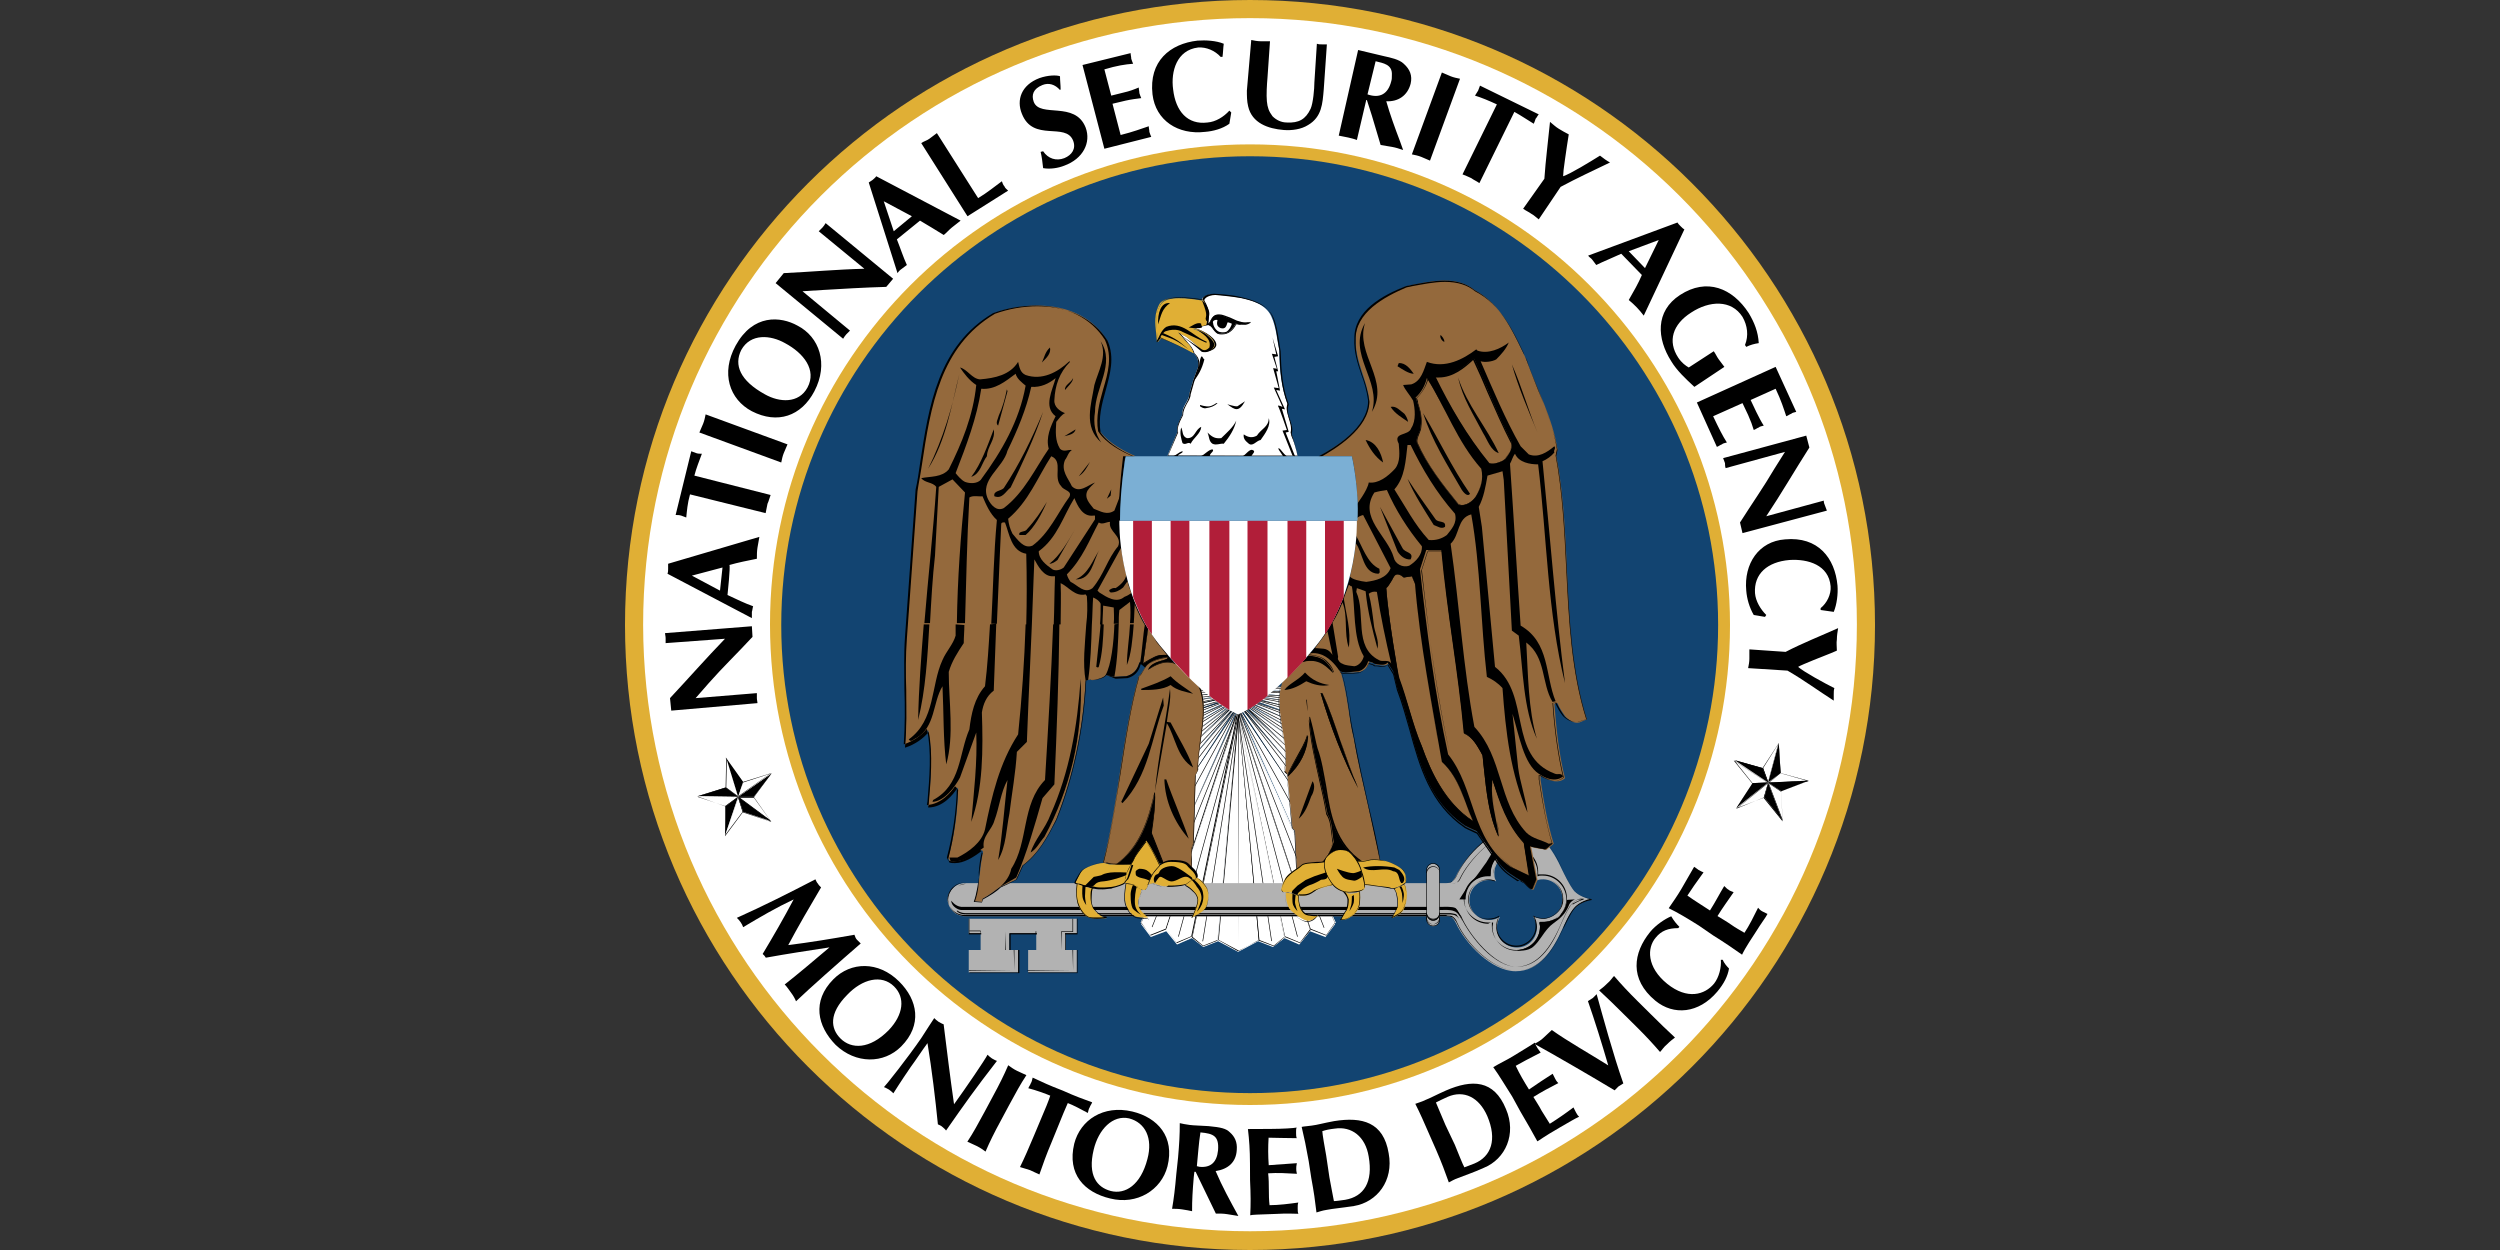 <?xml version="1.0" encoding="utf-8"?>
<!-- Generator: Adobe Illustrator 17.1.0, SVG Export Plug-In . SVG Version: 6.00 Build 0)  -->
<!DOCTYPE svg PUBLIC "-//W3C//DTD SVG 1.1//EN" "http://www.w3.org/Graphics/SVG/1.1/DTD/svg11.dtd">
<svg version="1.1"
	 id="Layer_1" inkscape:version="0.48.4 r9939" sodipodi:version="0.32" sodipodi:docname="Flag_of_the_U.S._National_Security_Agency.svg" inkscape:output_extension="org.inkscape.output.svg.inkscape" xmlns:inkscape="http://www.inkscape.org/namespaces/inkscape" xmlns:dc="http://purl.org/dc/elements/1.1/" xmlns:svg="http://www.w3.org/2000/svg" xmlns:rdf="http://www.w3.org/1999/02/22-rdf-syntax-ns#" xmlns:cc="http://creativecommons.org/ns#" xmlns:sodipodi="http://sodipodi.sourceforge.net/DTD/sodipodi-0.dtd"
	 xmlns="http://www.w3.org/2000/svg" xmlns:xlink="http://www.w3.org/1999/xlink" x="0px" y="0px" viewBox="0 0 400 200"
	 enable-background="new 0 0 400 200" xml:space="preserve">
<rect x="0" y="0" width="400" height="200" fill="#333333" stroke="none"/>
<sodipodi:namedview  width="720px" height="720px" id="base" inkscape:current-layer="g3" inkscape:window-maximized="1" fit-margin-bottom="0" inkscape:pageshadow="2" inkscape:window-width="1920" inkscape:window-x="-8" fit-margin-right="0" inkscape:showpageshadow="false" inkscape:window-y="-8" inkscape:pageopacity="0.0" inkscape:window-height="1096" inkscape:cy="196.95099" fit-margin-top="0" inkscape:cx="-36.276932" pagecolor="#ffffff" inkscape:zoom="0.95904189" fit-margin-left="0" bordercolor="#666666" showgrid="false" borderopacity="1.0" objecttolerance="10.0" gridtolerance="10.0" guidetolerance="10.0">
	</sodipodi:namedview>
<g id="path5">
	<path inkscape:connector-curvature="0" fill="#E0AF35" d="M200,200c55.2,0,100-44.8,100-100S255.2,0,200,0
		c-55.2,0-100,44.8-100,100C100,155.2,144.8,200,200,200z"/>
</g>
<g id="path7">
	<path inkscape:connector-curvature="0" fill="#FFFFFF" d="M200,197c53.6,0,97.1-43.4,97.1-97.1S253.6,2.9,200,2.9
		s-97.1,43.4-97.1,97.1C103,153.5,146.4,197,200,197z"/>
</g>
<g id="path9">
	<path inkscape:connector-curvature="0" fill="#E0AF35" d="M200,176.8c42.4,0,76.8-34.4,76.8-76.8c0-42.5-34.4-76.9-76.8-76.9
		s-76.8,34.4-76.8,76.8S157.5,176.8,200,176.8L200,176.8z"/>
</g>
<g id="path11">
	<path inkscape:connector-curvature="0" fill="#124471" d="M200,174.9c41.4,0,74.9-33.6,74.9-74.9S241.4,25,200,25S125,58.6,125,100
		C125,141.3,158.6,174.9,200,174.9L200,174.9z"/>
</g>
<g id="polyline13">
	<polyline fill="#FFFFFF" points="205.3,110.5 198.1,110.5 205.3,109.8 	"/>
	<path d="M205.3,110.6l-7.2-0.1c0,0,0,0,0,0c0,0,0,0,0,0l7.2-0.7l0,0.1l-6.5,0.6L205.3,110.6L205.3,110.6z"/>
</g>
<g id="path15">
	<path inkscape:connector-curvature="0" fill="#FFFFFF" d="M194.9,150.4l3.2,1.7l3.3-1.7l-3.3-36.2L194.9,150.4L194.9,150.4z
		 M198.1,113.5l11.5,35.1l2.6,1l1.5-2L198.1,113.5z M209.7,148.8l-1.7,2.1l-2.5-1l-7.4-36.2L209.7,148.8z M205.6,150l-1.8,1.4
		l-2.3-0.9l-3.3-36.3L205.6,150L205.6,150z M198.1,113.5l-11.5,35.1l-2.6,1l-1.5-2L198.1,113.5z M186.6,148.8l1.7,2.1l2.5-1
		l7.4-36.2L186.6,148.8L186.6,148.8z M190.7,150l1.8,1.4l2.3-0.9l3.3-36.3L190.7,150L190.7,150z"/>
	<path fill="#FFFFFF" d="M198.1,152.3C198.1,152.3,198.1,152.3,198.1,152.3l-3.2-1.7c0,0,0,0,0,0l-2.3,0.9c0,0-0.1,0-0.1,0l-1.8-1.4
		c0,0,0,0,0,0l-2.3,1c0,0-0.1,0-0.1,0l-1.7-2.1c0,0,0,0,0,0l-2.4,0.9c0,0-0.1,0-0.1,0l-1.5-2c0,0,0-0.1,0-0.1l15.5-34.1c0,0,0,0,0,0
		c0,0,0,0,0,0l0,0c0,0,0,0,0,0c0,0,0,0,0,0s0,0,0,0c0,0,0,0,0,0h0l0,0c0,0,0,0,0,0l0,0c0,0,0,0,0,0l0,0l0,0c0,0,0,0,0,0l0,0h0h0
		c0,0,0,0,0,0h0c0,0,0,0,0,0h0l0,0c0,0,0,0,0,0l0,0c0,0,0,0,0,0c0,0,0,0,0,0c0,0,0,0,0,0v0c0,0,0,0,0,0v0c0,0,0,0,0,0s0,0,0,0
		c0,0,0,0,0,0c0,0,0,0,0,0l0,0l15.5,34.1c0,0,0,0.1,0,0.1l-1.5,2c0,0-0.1,0.1-0.1,0l-2.4-0.9c0,0,0,0,0,0l-1.7,2.1
		c0,0-0.1,0.1-0.1,0l-2.3-1c0,0,0,0,0,0l-1.8,1.4c0,0-0.1,0-0.1,0l-2.3-0.9L198.1,152.3C198.2,152.3,198.2,152.3,198.1,152.3z
		 M195,150.4l3.1,1.7l3.2-1.6l-3.2-34.8l-0.5,5.2L195,150.4z M201.6,150.4l2.2,0.8l1.7-1.3l-7-33.8l0.7,7.1L201.6,150.4z
		 M190.9,149.9l1.7,1.3l2.2-0.8l3.1-34.2L190.9,149.9z M205.7,149.8l2.3,1l1.6-2l0,0c0,0,0,0,0,0l-1.3-4.1l-9.6-29L205.7,149.8z
		 M186.7,148.7l1.6,2l2.3-1l7-34.2l-8.8,26.9h0l0,0L186.7,148.7C186.7,148.7,186.7,148.7,186.7,148.7L186.7,148.7z M182.7,147.6
		l1.4,1.9l2.4-0.9l2-6.2l8.8-27L182.7,147.6z M209.8,148.5l2.4,0.9l1.4-1.9l-14.7-32.3L209.8,148.5z"/>
</g>
<g id="polygon17">
	<polygon fill="#FFFFFF" points="201.5,150.4 198.1,114.3 194.9,150.4 194.9,150.4 198.1,152.2 	"/>
	<path d="M198.1,152.2C198.1,152.2,198.1,152.2,198.1,152.2l-3.2-1.8c0,0,0,0,0,0l3.2-36.2c0,0,0,0,0,0l0,0c0,0,0,0,0,0l3.3,36.2
		c0,0,0,0,0,0L198.1,152.2C198.2,152.2,198.2,152.2,198.1,152.2z M195,150.4l3.2,1.7l3.3-1.7l-3.3-35.7L195,150.4z"/>
</g>
<g id="path19">
	<path d="M198.2,150.7L198.2,150.7l-0.1-36.3h0.1V150.7z M198.1,110.5L198.1,110.5l7-0.4l0,0.1L198.1,110.5z"/>
</g>
<g id="polyline21">
	<polyline fill="#FFFFFF" points="205.1,111.3 198.1,110.6 205,110.5 	"/>
	<path d="M205.1,111.3l-7-0.6c0,0,0,0,0,0c0,0,0,0,0,0l6.9-0.1l0,0.1l-6.2,0.1L205.1,111.3L205.1,111.3z"/>
</g>
<g id="line23">
	
		<rect x="198.1" y="110.7" transform="matrix(0.999 3.675249e-002 -3.675249e-002 0.999 4.207 -7.333)" width="6.8" height="0.1"/>
</g>
<g id="polyline25">
	<polyline fill="#FFFFFF" points="205.1,112 198.1,110.8 205.1,111.3 	"/>
	<path d="M205.1,112.1l-7-1.2c0,0,0,0,0,0c0,0,0,0,0,0l7,0.4l0,0.1l-6.3-0.4L205.1,112.1L205.1,112.1z"/>
</g>
<g id="line27">
	<rect x="198.1" y="111.2" transform="matrix(0.993 0.115 -0.115 0.993 14.096 -22.405)" width="7" height="0.1"/>
</g>
<g id="polyline29">
	<polyline fill="#FFFFFF" points="205,112.8 198.1,111 205.1,112 	"/>
	<path d="M205,112.8l-6.9-1.7c0,0,0,0,0,0c0,0,0,0,0,0c0,0,0,0,0,0l7,0.9l0,0.1l-6.3-0.9L205,112.8L205,112.8z"/>
</g>
<g id="line31">
	<rect x="198.1" y="111.7" transform="matrix(0.981 0.193 -0.193 0.981 25.38 -36.851)" width="7.2" height="0.1"/>
</g>
<g id="polyline33">
	<polyline fill="#FFFFFF" points="205,113.6 198.1,111.2 205.1,112.8 	"/>
	<path d="M205,113.6l-6.9-2.4c0,0,0,0,0,0c0,0,0,0,0,0c0,0,0,0,0,0l7,1.6l0,0.1l-6.4-1.4L205,113.6L205,113.6z"/>
</g>
<g id="line35">
	<rect x="198" y="112.3" transform="matrix(0.96 0.281 -0.281 0.96 39.775 -52.257)" width="7.5" height="0.1"/>
</g>
<g id="polyline37">
	<polyline fill="#FFFFFF" points="205.2,114.7 198.1,111.5 205.3,113.8 	"/>
	<path d="M205.2,114.7l-7.1-3.2c0,0,0,0,0,0c0,0,0,0,0,0l7.2,2.3l0,0.1l-6.5-2.1L205.2,114.7L205.2,114.7z"/>
</g>
<g id="line39">
	<rect x="197.9" y="112.8" transform="matrix(0.936 0.353 -0.353 0.936 52.819 -63.956)" width="7.7" height="0.1"/>
</g>
<g id="polyline41">
	<polyline fill="#FFFFFF" points="205.6,116 198.1,111.7 205.2,114.7 	"/>
	<path d="M205.6,116.1l-7.5-4.4c0,0,0,0,0,0c0,0,0,0,0,0l7.1,3l0,0.1l-6.6-2.8L205.6,116.1L205.6,116.1z"/>
</g>
<g id="line43">
	<rect x="197.7" y="113.5" transform="matrix(0.892 0.453 -0.453 0.892 73.253 -79.08)" width="8.4" height="0.1"/>
</g>
<g id="polyline45">
	<polyline fill="#FFFFFF" points="205.9,117.7 198.1,111.9 205.6,116 	"/>
	<path d="M205.9,117.7l-7.8-5.8c0,0,0,0,0,0c0,0,0,0,0,0l7.4,4.1l0,0.1l-6.9-3.9L205.9,117.7L205.9,117.7z"/>
</g>
<g id="line47">
	<rect x="197.4" y="114.4" transform="matrix(0.837 0.547 -0.547 0.837 95.525 -91.897)" width="9.3" height="0.1"/>
</g>
<g id="polyline49">
	<polyline fill="#FFFFFF" points="206.1,119.6 198.1,112.1 206,117.7 	"/>
	<path d="M206.1,119.6l-8-7.5c0,0,0,0,0-0.1c0,0,0,0,0.1,0l7.9,5.6l0,0.1l-7.4-5.3L206.1,119.6L206.1,119.6z"/>
</g>
<g id="line51">
	<rect x="197" y="115.3" transform="matrix(0.773 0.634 -0.634 0.773 118.943 -101.963)" width="10" height="0.1"/>
</g>
<g id="polyline53">
	<polyline fill="#FFFFFF" points="206.3,122.1 198.1,112.4 206.1,119.5 	"/>
	<path d="M206.3,122.2l-8.2-9.7c0,0,0,0,0,0c0,0,0,0,0.1,0l7.9,7.1l0,0.1l-7.5-6.8L206.3,122.2L206.3,122.2z"/>
</g>
<g id="line55">
	<rect x="196.4" y="116.6" transform="matrix(0.693 0.721 -0.721 0.693 146.242 -109.988)" width="11.7" height="0.1"/>
</g>
<g id="polyline57">
	<polyline fill="#FFFFFF" points="206.6,125.7 198.1,112.7 206.4,122.2 	"/>
	<path d="M206.5,125.7l-8.4-13c0,0,0,0,0,0c0,0,0,0,0,0l8.2,9.4l-0.1,0l-7.9-9.1L206.5,125.7L206.5,125.7z"/>
</g>
<g id="line59">
	<rect x="195.6" y="117.8" transform="matrix(0.606 0.795 -0.795 0.606 173.334 -114.299)" width="13" height="0.1"/>
</g>
<g id="polyline61">
	<polyline fill="#FFFFFF" points="207.8,134.6 198.1,113.1 206.6,125.7 	"/>
	<path d="M207.8,134.6l-9.6-21.5c0,0,0,0,0,0s0,0,0,0l8.5,12.6l-0.1,0l-8.2-12.2L207.8,134.6L207.8,134.6z"/>
</g>
<g id="line63">
	<rect x="193.5" y="121" transform="matrix(0.484 0.875 -0.875 0.484 210.282 -114.773)" width="18.1" height="0.1"/>
</g>
<g id="polygon65">
	<polygon fill="#FFFFFF" points="212.2,149.6 213.7,147.6 198.1,113.5 198.1,113.5 209.7,148.6 	"/>
	<path d="M212.2,149.7C212.2,149.7,212.2,149.7,212.2,149.7l-2.6-1c0,0,0,0,0,0l-11.5-35.1c0,0,0,0,0,0c0,0,0,0,0,0l15.5,34.1
		c0,0,0,0,0,0L212.2,149.7C212.2,149.6,212.2,149.7,212.2,149.7z M209.7,148.6l2.5,1l1.4-2l-15.3-33.5L209.7,148.6z"/>
</g>
<g id="line67">
	<rect x="186.2" y="131" transform="matrix(0.364 0.931 -0.931 0.364 252.399 -107.62)" width="37.6" height="0.1"/>
</g>
<g id="polygon69">
	<polygon fill="#FFFFFF" points="205.6,149.9 198.1,113.7 209.7,148.8 209.7,148.8 208,150.9 	"/>
	<path d="M208,150.9C208,150.9,208,150.9,208,150.9l-2.5-1c0,0,0,0,0,0l-7.4-36.2c0,0,0,0,0,0c0,0,0,0,0,0l11.6,35.1c0,0,0,0,0,0
		L208,150.9C208.1,150.9,208,150.9,208,150.9z M205.6,149.8l2.4,1l1.6-2.1l-11.4-34.4L205.6,149.8z"/>
</g>
<g id="line71">
	<rect x="184.2" y="131.8" transform="matrix(0.255 0.967 -0.967 0.255 278.588 -98.039)" width="37.4" height="0.1"/>
</g>
<g id="polygon73">
	<polygon fill="#FFFFFF" points="201.5,150.5 198.1,114.2 205.6,150 205.6,150 203.8,151.3 	"/>
	<path d="M203.8,151.4C203.8,151.4,203.8,151.4,203.8,151.4l-2.4-0.9c0,0,0,0,0,0l-3.3-36.3c0,0,0,0,0,0c0,0,0,0,0,0c0,0,0,0,0,0
		l7.4,35.8c0,0,0,0,0,0L203.8,151.4C203.8,151.4,203.8,151.4,203.8,151.4z M201.5,150.4l2.3,0.9l1.7-1.4l-7.3-35.1L201.5,150.4z"/>
</g>
<g id="line75">
	<rect x="182.4" y="132.4" transform="matrix(0.147 0.989 -0.989 0.147 302.211 -85.789)" width="36.9" height="0.1"/>
</g>
<g id="polyline77">
	<polyline fill="#FFFFFF" points="191,110.5 198.1,110.5 191,109.8 	"/>
	<path d="M191,110.6L191,110.6l6.5-0.1l-6.5-0.6l0-0.1l7.2,0.7c0,0,0,0,0,0c0,0,0,0,0,0L191,110.6z"/>
</g>
<g id="line79">
	
		<rect x="191.1" y="110.3" transform="matrix(0.999 4.347628e-002 -4.347628e-002 0.999 4.98 -8.357)" width="7.1" height="0.1"/>
</g>
<g id="polyline81">
	<polyline fill="#FFFFFF" points="191.2,111.3 198.1,110.6 191.3,110.5 	"/>
	<path d="M191.2,111.3L191.2,111.3l6.3-0.7l-6.2-0.1l0-0.1l6.9,0.1c0,0,0,0,0,0c0,0,0,0,0,0L191.2,111.3z"/>
</g>
<g id="line83">
	<rect x="191.3" y="110.7" width="6.8" height="0.1"/>
</g>
<g id="polyline85">
	<polyline fill="#FFFFFF" points="191.2,112 198.1,110.8 191.2,111.3 	"/>
	<path d="M191.2,112.1L191.2,112.1l6.3-1.2l-6.3,0.4l0-0.1l7-0.4c0,0,0,0,0,0c0,0,0,0,0,0L191.2,112.1z"/>
</g>
<g id="line87">
	<rect x="194.6" y="107.7" transform="matrix(0.118 0.993 -0.993 0.118 282.214 -95.158)" width="0.1" height="7"/>
</g>
<g id="polyline89">
	<polyline fill="#FFFFFF" points="191.3,112.8 198.1,111 191.2,112 	"/>
	<path d="M191.3,112.8L191.3,112.8l6.2-1.6l-6.3,0.9l0-0.1l7-0.9c0,0,0,0,0,0c0,0,0,0,0,0c0,0,0,0,0,0L191.3,112.8z"/>
</g>
<g id="line91">
	<rect x="194.6" y="108.1" transform="matrix(0.199 0.98 -0.98 0.199 265.461 -101.191)" width="0.1" height="7.2"/>
</g>
<g id="polyline93">
	<polyline fill="#FFFFFF" points="191.3,113.6 198.1,111.2 191.2,112.8 	"/>
	<path d="M191.3,113.6L191.3,113.6l6.2-2.2l-6.4,1.4l0-0.1l7-1.6c0,0,0,0,0,0c0,0,0,0,0,0L191.3,113.6z"/>
</g>
<g id="line95">
	<rect x="194.5" y="108.5" transform="matrix(0.28 0.96 -0.96 0.28 247.874 -105.906)" width="0.1" height="7.5"/>
</g>
<g id="polyline97">
	<polyline fill="#FFFFFF" points="191,114.7 198.1,111.5 191,113.8 	"/>
	<path d="M191.1,114.7L191.1,114.7l6.4-3l-6.5,2.1l0-0.1l7.2-2.3c0,0,0,0,0,0s0,0,0,0L191.1,114.7z"/>
</g>
<g id="line99">
	<rect x="194.5" y="109" transform="matrix(0.36 0.933 -0.933 0.36 229.802 -109.32)" width="0.1" height="7.7"/>
</g>
<g id="polyline101">
	<polyline fill="#FFFFFF" points="190.7,116 198.1,111.7 191,114.7 	"/>
	<path d="M190.7,116.1L190.7,116.1l6.9-4.1l-6.6,2.8l0-0.1l7.1-3c0,0,0,0,0,0c0,0,0,0,0,0L190.7,116.1z"/>
</g>
<g id="line103">
	<rect x="194.4" y="109.3" transform="matrix(0.447 0.894 -0.894 0.447 209.029 -111.09)" width="0.1" height="8.4"/>
</g>
<g id="polyline105">
	<polyline fill="#FFFFFF" points="190.4,117.7 198.1,111.9 190.7,116 	"/>
	<path d="M190.4,117.7L190.4,117.7l7.3-5.6l-6.9,3.9l0-0.1l7.4-4.1c0,0,0,0,0,0c0,0,0,0,0,0L190.4,117.7z"/>
</g>
<g id="line107">
	<rect x="194.2" y="109.8" transform="matrix(0.539 0.842 -0.842 0.539 185.817 -110.862)" width="0.1" height="9.3"/>
</g>
<g id="polyline109">
	<polyline fill="#FFFFFF" points="190.2,119.6 198.1,112.1 190.3,117.7 	"/>
	<path d="M190.2,119.6L190.2,119.6l7.5-7.1l-7.4,5.3l0-0.1l7.9-5.6c0,0,0,0,0.1,0s0,0,0,0.1L190.2,119.6z"/>
</g>
<g id="line111">
	<rect x="194.2" y="110.3" transform="matrix(0.638 0.77 -0.77 0.638 159.242 -107.88)" width="0.1" height="10"/>
</g>
<g id="polyline113">
	<polyline fill="#FFFFFF" points="190,122.1 198.1,112.4 190.2,119.5 	"/>
	<path d="M190,122.2L190,122.2l7.8-9.4l-7.5,6.8l0-0.1l7.9-7.1c0,0,0,0,0.1,0s0,0,0,0L190,122.2z"/>
</g>
<g id="line115">
	<rect x="194.1" y="110.8" transform="matrix(0.727 0.687 -0.687 0.727 133.175 -101.479)" width="0.1" height="11.7"/>
</g>
<g id="polyline117">
	<polyline fill="#FFFFFF" points="189.7,125.7 198.1,112.7 189.9,122.2 	"/>
	<path d="M189.8,125.7L189.8,125.7l8.1-12.6l-7.9,9.1l-0.1,0l8.2-9.4c0,0,0,0,0,0s0,0,0,0L189.8,125.7z"/>
</g>
<g id="line119">
	<rect x="194.2" y="111.4" transform="matrix(0.794 0.608 -0.608 0.794 111.8 -93.843)" width="0.1" height="13"/>
</g>
<g id="polyline121">
	<polyline fill="#FFFFFF" points="188.5,134.6 198.1,113.1 189.7,125.7 	"/>
	<path d="M188.5,134.6L188.5,134.6l9.4-21.1l-8.2,12.2l-0.1,0l8.5-12.6c0,0,0,0,0,0c0,0,0,0,0,0L188.5,134.6z"/>
</g>
<g id="line123">
	<rect x="193.7" y="112" transform="matrix(0.878 0.479 -0.479 0.878 81.615 -78.012)" width="0.1" height="18.1"/>
</g>
<g id="polygon125">
	<polygon fill="#FFFFFF" points="184.1,149.6 182.6,147.6 198.1,113.5 198.1,113.5 186.6,148.6 	"/>
	<path d="M184.1,149.7C184.1,149.7,184.1,149.6,184.1,149.7l-1.5-2c0,0,0,0,0,0l15.5-34.1c0,0,0,0,0,0c0,0,0,0,0,0l-11.5,35.1
		c0,0,0,0,0,0L184.1,149.7C184.1,149.7,184.1,149.7,184.1,149.7z M182.6,147.6l1.4,2l2.5-1l11.3-34.5L182.6,147.6z"/>
</g>
<g id="line127">
	<rect x="191.3" y="112.2" transform="matrix(0.928 0.371 -0.371 0.928 62.334 -61.676)" width="0.1" height="37.6"/>
</g>
<g id="polygon129">
	<polygon fill="#FFFFFF" points="190.7,149.9 198.1,113.7 186.6,148.8 186.6,148.8 188.3,150.9 	"/>
	<path d="M188.3,150.9C188.2,150.9,188.2,150.9,188.3,150.9l-1.7-2.2c0,0,0,0,0,0l11.6-35.1c0,0,0,0,0,0c0,0,0,0,0,0l-7.4,36.2
		c0,0,0,0,0,0L188.3,150.9C188.3,150.9,188.3,150.9,188.3,150.9z M186.6,148.7l1.6,2.1l2.4-1l7.3-35.5L186.6,148.7z"/>
</g>
<g id="line131">
	<rect x="193.3" y="113.1" transform="matrix(0.965 0.264 -0.264 0.965 41.697 -46.411)" width="0.1" height="37.4"/>
</g>
<g id="polygon133">
	<polygon fill="#FFFFFF" points="194.8,150.5 198.1,114.2 190.7,150 190.7,150 192.5,151.3 	"/>
	<path d="M192.5,151.4C192.5,151.4,192.5,151.4,192.5,151.4l-1.8-1.4c0,0,0,0,0,0l7.4-35.8c0,0,0,0,0,0c0,0,0,0,0,0c0,0,0,0,0,0
		l-3.3,36.3c0,0,0,0,0,0L192.5,151.4C192.5,151.4,192.5,151.4,192.5,151.4z M190.8,149.9l1.7,1.4l2.3-0.9l3.3-35.6L190.8,149.9z"/>
</g>
<g id="line135">
	<rect x="195.4" y="114" transform="matrix(0.987 0.158 -0.158 0.987 23.371 -29.214)" width="0.1" height="36.9"/>
</g>
<g id="path137">
	<path inkscape:connector-curvature="0" fill="#B2B2B2" d="M254.7,143.9c0,0-1.7-0.2-2.8-1.3c-0.7-0.8-1.9-3.3-1.9-3.3
		c-1.6-3.5-3.7-6.8-7.5-6.8c-3.7,0-8,4.3-9.6,7.8c0,0-0.3,0.5-0.6,0.8c-0.3,0.2-0.9,0.2-0.9,0.2h-77c-1.5,0-2.7,1.2-2.8,2.6l0,0
		c0.1,1.5,1.3,2.7,2.8,2.7h77c0,0,0.6-0.1,0.9,0.2c0.3,0.2,0.6,0.8,0.6,0.8c1.6,3.5,5.8,7.8,9.6,7.8c3.8,0,5.9-3.3,7.5-6.8
		c0,0,1.1-2.6,1.9-3.3C253,144.1,254.7,143.9,254.7,143.9L254.7,143.9z"/>
	<path d="M242.6,155.3c-3.6,0-8-4.1-9.6-7.8c0,0-0.3-0.5-0.6-0.7c-0.2-0.1-0.5-0.2-0.7-0.2c-0.1,0-0.2,0-0.2,0h-77
		c-1.5,0-2.8-1.2-2.8-2.7c0.1-1.5,1.3-2.7,2.8-2.7h77c0,0,0.1,0,0.2,0c0.2,0,0.5,0,0.7-0.2c0.3-0.2,0.6-0.7,0.6-0.7
		c1.6-3.7,6-7.8,9.6-7.8c4,0,6.1,3.6,7.5,6.8c0,0,1.1,2.6,1.9,3.3c1,1,2.7,1.3,2.7,1.3v0.1c0,0-1.7,0.2-2.7,1.3
		c-0.7,0.7-1.8,3.3-1.9,3.3C248.7,151.7,246.6,155.3,242.6,155.3z M231.7,146.5c0.2,0,0.6,0,0.8,0.2c0.3,0.2,0.6,0.7,0.6,0.8
		c1.6,3.7,6,7.8,9.5,7.8c3.9,0,6.1-3.6,7.5-6.8c0-0.1,1.1-2.6,1.9-3.4c0.8-0.8,2-1.2,2.5-1.3c-0.5-0.1-1.8-0.4-2.6-1.3
		c-0.7-0.7-1.8-3.2-1.9-3.4c-1.4-3.1-3.5-6.7-7.5-6.7c-3.6,0-7.9,4.1-9.5,7.8c0,0-0.3,0.5-0.6,0.8c-0.2,0.1-0.5,0.2-0.8,0.2
		c-0.1,0-0.2,0-0.2,0h-77c-1.5,0-2.7,1.1-2.8,2.6c0.1,1.5,1.3,2.6,2.8,2.6h77C231.5,146.5,231.6,146.5,231.7,146.5z"/>
</g>
<g id="path139">
	<path d="M242.6,154.7c-1.5,0-3.4-1-5.2-2.8c-1.5-1.5-2.9-3.5-3.7-5.2l-0.7-1c0,0,0,0,0-0.1c0,0,0,0,0.1,0l0.7,1
		C235,149.5,239.1,154.6,242.6,154.7c2.8-0.1,5-2.1,6.9-6.3c0,0,0.9-2.2,1.6-3.3c0.7-1.1,1.7-1.3,1.7-1.3v0v0h0.6l0,0.1
		c-1,0.3-1.7,0.8-1.7,0.8c0,0,0,0-0.1,0c0,0,0,0,0-0.1c0,0,0.7-0.4,1.5-0.7h-0.4c-0.1,0-1,0.2-1.6,1.3c-0.7,1.1-1.6,3.3-1.6,3.3
		C247.7,152.7,245.4,154.7,242.6,154.7z M153.2,141.9C153.2,141.9,153.1,141.9,153.2,141.9C153.1,141.9,153.1,141.9,153.2,141.9
		c0.5-0.5,1.1-0.5,1.5-0.5h77.5c0.2,0,0.7-0.1,0.9-0.2c0.3-0.3,0.4-0.5,0.4-0.5c1.4-3.1,5.9-7.7,9.3-7.7c2.8,0,5.1,2,6.9,6.2
		c0,0,0.4,1.1,0.9,2.1c0,0,0,0,0,0c0,0,0,0,0,0c-0.5-1-0.9-2.1-0.9-2.1c-1.8-4.2-4.1-6.2-6.9-6.2c-3.4,0-7.8,4.6-9.2,7.7
		c0,0-0.1,0.3-0.5,0.5c-0.2,0.1-0.9,0.2-0.9,0.2h-77.5c0,0,0,0-0.1,0C154.2,141.5,153.6,141.5,153.2,141.9
		C153.2,141.9,153.2,141.9,153.2,141.9z"/>
</g>
<g id="path141">
	<path inkscape:connector-curvature="0" d="M252,143.9c0,0-0.8,0.3-1,1c-0.9,2.2-2.5,2.6-3.3,3.6c-0.9,1-1.4,2.1-2.3,2.9
		c-0.9,0.9-2.7,0.7-2.7,0.7s1.6-0.8,2.1-1c0.5-0.3,1.3-1.3,1.4-1.9c0.1-0.6,0-1.7,0-1.7s2.8-0.2,3.3-0.9c0.5-0.7,1-2.6,1-2.6
		L252,143.9 M234.6,143.9h-1.1c0,0,1.4-2.3,2.2-3.1c0.8-0.9,1.7-2.3,2.1-2.8c0.4-0.6,1-1.7,1-1.7l0.8,0.9l-0.9,3.3l-2.8,0.9
		L234.6,143.9"/>
</g>
<g id="path143">
	<path inkscape:connector-curvature="0" fill="#B2B2B2" d="M238.5,140.1c-0.1-0.2,0-0.1,0-0.3c-0.1-2.1,1.5-3.9,3.6-4
		c2.1-0.1,3.9,1.5,4,3.6c0,0.2,0,0.4,0,0.6c0.2-0.1,0.4-0.1,0.6-0.1c2.1-0.1,3.9,1.5,4,3.6c0.1,2.1-1.5,3.9-3.6,4
		c-0.2,0-0.6,0-0.8,0c0,0.2,0.1,0.5,0.1,0.7c0,2.1-1.7,3.8-3.8,3.8c-2.1,0-3.8-1.7-3.8-3.8c0-0.2,0-0.4,0.1-0.6c-0.2,0-0.4,0-0.6,0
		c-2.1,0-3.8-1.7-3.8-3.8c0-2.1,1.7-3.8,3.8-3.8C238.4,140,238.3,140.1,238.5,140.1L238.5,140.1z"/>
	<path d="M242.6,152c-2.1,0-3.9-1.7-3.9-3.8c0-0.2,0-0.4,0-0.6c-0.2,0-0.4,0-0.6,0c-2.1,0-3.9-1.7-3.9-3.8c0-2.1,1.7-3.9,3.9-3.9
		c0.1,0,0.1,0,0.2,0c0,0,0,0,0.1,0c0-0.1,0-0.1,0-0.1c0,0,0,0,0-0.1c-0.1-1,0.3-2,1-2.8c0.7-0.8,1.6-1.2,2.7-1.3c0.1,0,0.1,0,0.2,0
		c2,0,3.7,1.6,3.8,3.7c0,0.1,0,0.2,0,0.2c0,0.1,0,0.3,0,0.4c0.1,0,0.2,0,0.4,0c0.1,0,0.1,0,0.2,0c0.1,0,0.1,0,0.2,0
		c2,0,3.7,1.6,3.8,3.6c0.1,2.1-1.5,3.9-3.6,4c0,0,0,0,0,0c-0.2,0-0.5,0-0.7,0c0,0.1,0,0.1,0,0.2c0,0.2,0.1,0.3,0.1,0.5
		C246.5,150.3,244.8,152,242.6,152z M238.9,147.6L238.9,147.6c0,0.3-0.1,0.5-0.1,0.7c0,2.1,1.7,3.8,3.8,3.8c2.1,0,3.8-1.7,3.8-3.8
		c0-0.1,0-0.3-0.1-0.5c0-0.1,0-0.2,0-0.2l0,0l0,0c0.2,0,0.5,0,0.7,0c2.1-0.1,3.7-1.9,3.6-3.9c-0.1-2-1.8-3.6-3.7-3.6
		c-0.1,0-0.1,0-0.2,0c-0.1,0-0.1,0-0.2,0c-0.1,0-0.3,0-0.4,0.1l-0.1,0l0-0.1c0-0.1,0-0.3,0-0.4c0-0.1,0-0.2,0-0.2
		c-0.1-2-1.7-3.6-3.7-3.6c-0.1,0-0.1,0-0.2,0c-1,0.1-1.9,0.5-2.6,1.3c-0.7,0.8-1,1.7-1,2.7c0,0.1,0,0.1,0,0.1c0,0,0,0,0,0.1l0,0.1
		l-0.1,0c-0.1,0-0.1,0-0.2,0c0,0,0,0-0.1,0c-2.1,0-3.8,1.7-3.8,3.8c0,2.1,1.7,3.8,3.8,3.8C238.4,147.6,238.6,147.6,238.9,147.6
		L238.9,147.6z"/>
</g>
<g id="path145">
	<path inkscape:connector-curvature="0" fill="#124471" d="M245.3,146.6c0.5,0.3,1.1,0.4,1.7,0.4c1.8-0.1,3.1-1.6,3-3.3
		c-0.1-1.8-1.6-3.1-3.3-3c-0.6,0-1.2,0.3-1.7,0.6c0.3-0.5,0.4-1.1,0.4-1.7c-0.1-1.8-1.6-3.1-3.3-3c-1.8,0.1-3.1,1.6-3,3.3
		c0,0.4,0.1,0.8,0.3,1.1c-0.3-0.1-0.7-0.2-1.1-0.2c-1.8,0-3.2,1.4-3.2,3.2c0,1.8,1.4,3.2,3.2,3.2c0.6,0,1.2-0.2,1.7-0.5
		c-0.3,0.5-0.5,1.1-0.5,1.7c0,1.8,1.4,3.2,3.2,3.2c1.8,0,3.2-1.4,3.2-3.2C245.8,147.6,245.6,147.1,245.3,146.6L245.3,146.6z"/>
	<path d="M242.6,151.5c-1.8,0-3.2-1.4-3.2-3.2c0-0.6,0.1-1.1,0.4-1.6c-0.5,0.3-1,0.4-1.6,0.4c-1.8,0-3.2-1.4-3.2-3.2
		c0-1.8,1.4-3.2,3.2-3.2c0.4,0,0.7,0.1,1,0.2c-0.1-0.3-0.2-0.7-0.2-1c-0.1-0.9,0.2-1.7,0.8-2.3c0.6-0.6,1.4-1,2.2-1.1
		c0.1,0,0.1,0,0.2,0c1.7,0,3.1,1.3,3.2,3c0,0.6-0.1,1.1-0.3,1.6c0.5-0.3,1-0.5,1.6-0.5c0.1,0,0.1,0,0.2,0c1.7,0,3.1,1.3,3.2,3
		c0.1,0.9-0.2,1.7-0.8,2.3c-0.6,0.6-1.4,1-2.2,1.1c-0.5,0-1.1-0.1-1.6-0.3c0.3,0.5,0.4,1.1,0.4,1.6
		C245.8,150,244.4,151.5,242.6,151.5z M239.9,146.5L239.9,146.5c-0.2,0.5-0.4,1.1-0.4,1.7c0,1.7,1.4,3.1,3.1,3.1s3.1-1.4,3.1-3.1
		c0-0.6-0.1-1.1-0.4-1.7l-0.1-0.1l0.1,0.1c0.5,0.3,1.1,0.4,1.7,0.4c0.8,0,1.6-0.4,2.2-1c0.6-0.6,0.8-1.4,0.8-2.3
		c-0.1-1.7-1.4-3-3.1-3c-0.1,0-0.1,0-0.2,0c-0.6,0-1.2,0.2-1.7,0.6l-0.1,0c0.3-0.5,0.4-1.1,0.4-1.7c-0.1-1.7-1.4-3-3.1-3
		c-0.1,0-0.1,0-0.2,0c-0.8,0-1.6,0.4-2.2,1c-0.6,0.6-0.8,1.4-0.8,2.3c0,0.4,0.1,0.7,0.2,1.1l0,0.1l-0.1,0c-0.3-0.1-0.7-0.2-1.1-0.2
		c-1.7,0-3.1,1.4-3.1,3.1s1.4,3.1,3.1,3.1C238.8,147,239.4,146.8,239.9,146.5z"/>
</g>
<g id="path147">
	<path d="M233.4,147C233.4,147,233.4,147,233.4,147c0,0-0.1-0.3-0.5-0.5c-0.1-0.1-0.7-0.2-0.9-0.2h-77.4c-0.3,0-1,0-1.5-0.5
		c0,0,0,0,0-0.1c0,0,0,0,0.1,0c0.5,0.4,1.1,0.4,1.4,0.4h77.5c0,0,0.7,0.1,0.9,0.2C233.3,146.7,233.4,146.9,233.4,147
		C233.4,147,233.4,147,233.4,147C233.4,147,233.4,147,233.4,147z"/>
</g>
<g id="path149">
	<path inkscape:connector-curvature="0" d="M234,147.4c0,0-0.6-1.4-1.3-1.6c-0.6-0.3-1.9-0.2-1.9-0.2h-77c-0.5,0-1.6-0.6-1.6-1.5
		c0,0,0.6,0.9,1.6,1h77c0,0,1.6-0.1,2.1,0.2C233.4,145.7,234,147.4,234,147.4"/>
</g>
<g id="path151">
	<path inkscape:connector-curvature="0" fill="#B2B2B2" d="M229.3,148.2c0.6,0,1-0.5,1-1.1v-7.9c0-0.6-0.5-1-1-1c-0.6,0-1,0.5-1,1
		v7.9C228.3,147.7,228.7,148.2,229.3,148.2z"/>
	<path d="M229.3,148.2c-0.6,0-1.1-0.5-1.1-1.1v-7.9c0-0.6,0.5-1.1,1.1-1.1s1.1,0.5,1.1,1.1v7.9C230.4,147.8,229.9,148.2,229.3,148.2
		z M229.3,138.2c-0.5,0-1,0.4-1,1v7.9c0,0.6,0.5,1,1,1c0.6,0,1-0.4,1-1v-7.9C230.3,138.7,229.8,138.2,229.3,138.2z"/>
</g>
<g id="path153">
	<path d="M229.3,147.9c-0.6,0-1.1-0.5-1.1-1.1h0.1C228.3,147.4,228.7,147.8,229.3,147.9c0.5-0.1,1-0.5,1-1.1h0.1
		C230.4,147.4,229.9,147.9,229.3,147.9z M230.4,139.7L230.4,139.7c-0.1-0.6-0.5-1-1.1-1c-0.5,0-1,0.5-1,1h-0.1
		c0-0.6,0.5-1.1,1.1-1.1C229.9,138.6,230.4,139.1,230.4,139.7z"/>
</g>
<g id="path155">
	<path inkscape:connector-curvature="0" d="M230.3,146.1c0,0.6-0.5,1-1,1c-0.6,0-1-0.5-1-1v0.2c0,0.6,0.5,1,1,1c0.6,0,1-0.5,1-1
		V146.1z"/>
	<path d="M229.3,147.3c-0.6,0-1.1-0.5-1.1-1.1v-0.2h0.1c0,0.5,0.4,1,1,1s1-0.4,1-1h0.1v0.2C230.4,146.8,229.9,147.3,229.3,147.3z
		 M228.3,146.5c0.1,0.4,0.5,0.7,1,0.7c0.4,0,0.8-0.3,1-0.7c-0.2,0.3-0.5,0.6-1,0.6C228.9,147.1,228.5,146.9,228.3,146.5z"/>
</g>
<g id="path157">
	<path inkscape:connector-curvature="0" fill="#94693C" d="M162.4,141c0.1-0.2,0.2-0.4,0.3-0.6"/>
</g>
<g id="path159">
	<path inkscape:connector-curvature="0" fill="#94693C" d="M152,137.8c1.8,0.6,3.6-0.7,5.1-1.8l0.2,0.3c-0.6,2.5-0.5,5.5-1.4,7.9
		l1.2,0.1l0.1-0.5c0.9-0.5,1.9-1.2,2.8-1.9c0,0,2.8-1.2,2.6-1.2l1-2.2c2.6-1.9,4-4.7,5.4-7.4c2.7-6.9,4.3-14.4,4.7-22.2
		c0,0,0.8-0.3,0.9-0.1c0.2,0.1,2-0.2,2.3-0.8l1.4,0.3l1.9-0.1c1.3-0.3,1.8-1.2,2.1-2.2l1.1-0.1l2.5-2.1c-0.6-0.8-1-1.3-1.7-2.3
		c0,0-3.8-4.9-5-14.3C178.7,82,180,73,180,73h1.7c-2-0.9-4.3-2.1-5.7-4c-1-5.1,3.2-9.7,1.1-14.6c-3.8-6.1-12-6.5-18-4.3
		c-10.1,6-10.6,17.9-12.4,28.3l-1.7,23.6c-0.4,5.8,0.3,11.6-0.2,17.3c1.4-0.4,2.8-1.3,3.7-2.5c0.8,3.9,0.4,8.3,0,12.2
		c1.9,0,3.6-1.5,4.6-3l0.2,0.2c-0.1,3.9-0.6,7.6-1.6,11.1L152,137.8L152,137.8z M253.9,115.1c-4.3-13.3-2.2-28.3-4.9-42.2l0.2-1
		c-0.8-5.1-3.3-9.6-5-14.4c-1.9-4-3.8-8.7-8.3-11.1c-3-2.5-7.5-1.3-10.9-0.6c-3.4,1.4-8.2,3.9-8.1,8.4c-0.1,3.6,1.8,6.4,2.2,9.9
		c-0.1,4.2-5.1,7.2-8,8.9h5.2c0,0,1.1,4.5,0.9,10.3c-0.2,5.5-1,11.6-4.8,17.7c-0.1,0.2-1.7,2.6-4.4,5.6l5.5,1.9l0.4-1.5
		c0.1,0.2,0.3,0.2,0.6,0.4c0.5,0.3,1.3,0.1,1.9,0.2l1.2-0.1c0.7-0.2,1.3-0.8,1.5-1.6l0.7,0.2l0.3,0.2c0.6,0.1,1.7,0.4,2.1-0.2
		l0.9,1.4l0.6,2.5c3,7.7,3.2,17,10.9,22.2l0.6,0.3l1.3,0.6l3.6,5.2c1,1.3,2.3,2,3.6,2.8c0.5,0.1,1.3,1.6,1.7,1.2l0.6-1.5l-1-5.3
		c0.8,0.3,1.7,0.3,2.4,0.5l1.2-1c-1-3.2-1.6-6.7-2.1-10.2v-0.7c2.8,1.8,3.9,0.4,3.9,0.4c-0.9-3.5-1.4-7.8-1.7-11.9l0.5-0.1
		c0.3,0.8,0.8,1.5,1.3,2.2c0.6,0.6,1.4,1.1,2.2,0.9L253.9,115.1L253.9,115.1z"/>
	<path d="M157.1,144.4L157.1,144.4l-1.3-0.1l0,0c0.5-1.4,0.7-3,0.9-4.5c0.1-1.1,0.3-2.3,0.5-3.3l-0.2-0.3c-1.3,1-2.8,1.9-4.2,1.9h0
		c-0.3,0-0.6,0-0.9-0.1l0,0l0,0l-0.2-0.5l0,0c0.9-3.4,1.4-7.1,1.6-11.1l-0.2-0.2c-0.6,0.9-2.2,3-4.6,3h0l0.1-0.6
		c0.3-3.7,0.7-7.9,0-11.5c-0.9,1.1-2.2,2-3.7,2.5l-0.1,0l0-0.1c0.3-3,0.2-6.1,0.2-9.1c-0.1-2.7-0.1-5.5,0.1-8.2l1.7-23.6
		c0.2-1.4,0.5-2.8,0.7-4.2c1.4-9.3,2.9-19,11.7-24.2c2.2-0.8,4.6-1.2,6.8-1.2c5,0,9,2,11.2,5.5c1.2,2.7,0.4,5.4-0.3,8
		c-0.6,2.1-1.2,4.4-0.8,6.7c1.4,2,3.9,3.2,5.7,4l0,0.1H180c-0.1,0.6-1.2,9.2-0.6,14.2c1.1,9.2,4.9,14.2,5,14.2
		c0.7,1,1.1,1.5,1.7,2.3l0,0l0,0l-2.5,2.2l0,0l-1.1,0.1c-0.3,1.2-1,1.9-2.1,2.2l-1.9,0.1l0,0L177,108c-0.3,0.6-1.7,0.8-2.2,0.8
		c-0.1,0-0.1,0-0.2,0l0,0l0,0c0,0-0.1-0.1-0.2-0.1c-0.2,0-0.6,0.1-0.6,0.2c-0.4,7.9-2,15.4-4.7,22.2l-0.2,0.4
		c-1.3,2.5-2.7,5.1-5.2,7l-1,2.2c0,0,0,0,0,0c0,0,0,0.1-2.6,1.3c-0.7,0.7-1.7,1.3-2.8,1.9L157.1,144.4z M156,144.2l1.1,0.1l0.1-0.5
		l0,0c1.1-0.6,2-1.3,2.8-1.9l0,0c0.9-0.4,2.4-1,2.6-1.2l0,0l1-2.2l0,0c2.5-1.9,3.9-4.4,5.2-7l0.2-0.4c2.7-6.8,4.3-14.3,4.7-22.2l0,0
		l0,0c0,0,0.4-0.2,0.7-0.2c0.1,0,0.2,0,0.2,0.1c0,0,0,0,0.1,0c0.5,0,1.9-0.3,2.2-0.8l0,0l0,0l1.4,0.3l1.9-0.1c1.1-0.3,1.8-1,2.1-2.2
		l0,0l0,0l1.1-0.1l2.4-2.1c-0.6-0.8-1-1.3-1.7-2.3c0,0-3.8-5-5-14.3c-0.6-5.1,0.6-14.1,0.6-14.2l0,0h1.5c-1.8-0.8-4.2-2-5.5-4l0,0
		c-0.4-2.3,0.2-4.6,0.8-6.7c0.8-2.7,1.5-5.2,0.3-7.9c-2.2-3.5-6.1-5.5-11.1-5.5c-2.3,0-4.6,0.4-6.8,1.2
		c-8.8,5.2-10.3,14.8-11.7,24.1c-0.2,1.4-0.4,2.8-0.7,4.1l-1.7,23.6c-0.2,2.7-0.1,5.5-0.1,8.2c0.1,3,0.1,6.1-0.1,9
		c1.5-0.5,2.8-1.4,3.7-2.5l0-0.1l0,0.1c0.8,3.7,0.4,7.9,0.1,11.6l-0.1,0.6c2.3-0.1,3.9-2.1,4.5-3l0,0l0.3,0.3l0,0
		c-0.1,3.9-0.7,7.7-1.6,11.1l0.2,0.5c0.3,0.1,0.6,0.1,0.9,0.1c1.4,0,2.8-0.9,4.2-1.9l0,0l0.3,0.4l0,0c-0.3,1.1-0.4,2.2-0.5,3.3
		C156.7,141.2,156.5,142.8,156,144.2z M245.1,142.4c-0.2,0-0.5-0.3-0.8-0.6c-0.3-0.3-0.5-0.6-0.7-0.6l0,0c-0.2-0.1-0.4-0.3-0.7-0.4
		c-1-0.6-2.1-1.3-2.9-2.4l-3.6-5.2l-1.3-0.6l-0.6-0.3c-5.6-3.8-7.3-9.9-8.9-15.8c-0.6-2.1-1.2-4.4-2-6.4l-0.6-2.4l-0.9-1.4
		c-0.2,0.2-0.5,0.3-0.9,0.3c-0.3,0-0.6-0.1-0.9-0.1c-0.1,0-0.2,0-0.3,0l0,0l-0.3-0.2l-0.7-0.2c-0.2,0.7-0.8,1.3-1.5,1.5l-1.2,0.1
		c-0.2,0-0.3,0-0.4,0c-0.1,0-0.3,0-0.4,0c-0.4,0-0.8,0-1.1-0.2c-0.1,0-0.1-0.1-0.2-0.1c-0.1,0-0.2-0.1-0.3-0.2l-0.4,1.4l0,0
		l-5.5-1.9l0,0c2.7-2.9,4.3-5.4,4.4-5.6c4-6.4,4.7-12.8,4.8-17.7c0.2-5.5-0.8-9.9-0.9-10.3h-5.3L211,73c2.4-1.3,7.9-4.5,7.9-8.9
		c-0.2-1.5-0.6-2.9-1.1-4.2c-0.6-1.8-1.2-3.6-1.1-5.7c-0.1-4.5,4.6-7,8.2-8.4c0.3-0.1,0.6-0.1,0.9-0.2c1.6-0.3,3.5-0.7,5.3-0.7
		c2,0,3.6,0.5,4.8,1.5c4.1,2.2,6,6.3,7.8,10c0.2,0.4,0.4,0.8,0.5,1.1c0.6,1.6,1.2,3.2,1.8,4.7c1.3,3.1,2.6,6.3,3.1,9.7l0,0l0,0
		l-0.2,1c1.1,5.9,1.4,12.2,1.7,18.2c0.4,8.1,0.8,16.4,3.2,24l0,0l0,0l-1.4,0.4c-0.1,0-0.2,0-0.4,0c-0.8,0-1.5-0.5-1.9-0.9
		c-0.5-0.6-0.9-1.3-1.3-2.2l-0.4,0.1c0.3,4.4,0.9,8.6,1.7,11.9l0,0l0,0c0,0-0.4,0.5-1.4,0.5c-0.7,0-1.6-0.3-2.5-0.9v0.7l0.1,0.6
		c0.5,3.2,1.1,6.6,2,9.6l0,0l0,0l-1.2,1l0,0c-0.3-0.1-0.6-0.1-1-0.2c-0.4-0.1-0.9-0.1-1.3-0.3l1,5.3l0,0l-0.6,1.5
		C245.2,142.4,245.2,142.4,245.1,142.4z M243.6,141.1c0.2,0,0.5,0.4,0.8,0.7c0.3,0.3,0.5,0.6,0.7,0.6c0,0,0.1,0,0.1-0.1l0.6-1.5
		l-1-5.4l0.1,0c0.4,0.2,0.9,0.3,1.4,0.3c0.3,0,0.7,0.1,1,0.2l1.1-0.9c-1-3-1.5-6.4-2-9.6l-0.1-0.6l0-0.8l0.1,0
		c0.9,0.6,1.8,0.9,2.5,0.9c0.8,0,1.2-0.4,1.3-0.5c-0.8-3.3-1.4-7.5-1.7-11.9l0,0l0,0l0.5-0.1l0,0c0.4,0.8,0.8,1.5,1.3,2.2
		c0.4,0.4,1.1,0.9,1.8,0.9c0.1,0,0.2,0,0.4,0l1.4-0.4c-2.4-7.6-2.8-15.9-3.2-23.9c-0.3-6-0.6-12.3-1.7-18.2l0,0l0,0l0.2-1
		c-0.6-3.4-1.9-6.6-3.1-9.7c-0.6-1.5-1.3-3.1-1.8-4.7c-0.2-0.4-0.4-0.7-0.5-1.1c-1.7-3.6-3.7-7.8-7.8-9.9c-1.2-1-2.8-1.5-4.8-1.5
		c-1.8,0-3.6,0.4-5.3,0.7c-0.3,0.1-0.6,0.1-0.9,0.2c-3.5,1.5-8.2,4-8.1,8.4c-0.1,2.1,0.5,3.9,1.1,5.7c0.5,1.3,0.9,2.7,1.1,4.2
		c-0.1,4.3-5.4,7.5-7.9,8.9h5.1l0,0c0,0,1.1,4.6,0.9,10.3c-0.1,4.9-0.8,11.3-4.9,17.7c-0.1,0.2-1.7,2.6-4.4,5.6l5.4,1.9l0.5-1.5
		l0,0.1c0.1,0.1,0.2,0.2,0.3,0.2c0.1,0,0.1,0.1,0.2,0.1c0.3,0.2,0.7,0.2,1.1,0.2c0.1,0,0.3,0,0.4,0c0.1,0,0.3,0,0.4,0l1.2-0.1
		c0.7-0.2,1.3-0.8,1.5-1.5l0,0l0,0l0.7,0.2l0.3,0.2c0.1,0,0.2,0,0.3,0c0.3,0,0.6,0.1,0.9,0.1c0.4,0,0.7-0.1,0.9-0.3l0,0l0.9,1.5
		l0.6,2.5c0.8,2.1,1.4,4.3,2,6.4c1.6,5.9,3.3,11.9,8.9,15.7l0.6,0.3l1.3,0.6l0,0l3.6,5.2c0.8,1.1,1.9,1.7,2.9,2.4
		C243.2,140.8,243.4,140.9,243.6,141.1z"/>
</g>
<g id="path161">
	<path inkscape:connector-curvature="0" fill="#FFFFFF" d="M207.6,73c-0.1-0.9-0.7-2.6-1-3.7c0.4-1.6-1.1-3.1-0.6-4.6
		c-1-2.8-1.3-5.5-1.3-8.6c-0.4-1.8-0.5-3.8-1.3-5.5c-0.9-2-3.5-2.7-5.1-3c-1.6-0.3-4.1-0.5-4.1-0.5c-0.7-0.1-2,0.4-1.9,0.9
		c0.9,1.4,0.8,2.7,0.6,3.9l-2.2,0.6c1.8,0.5,3.7,1.9,3.5,2.8c-0.3,0.8-1.7,1-1.8,0.8c0,0-2.5-2.3-2.9-2.4c-0.3-0.1-1.3-0.8-1.1-0.6
		c0.1,0.1,0.9,1.2,1.6,1.8c0.6,0.6,0.9,1.5,0.9,1.5c0.6,0.6,0.9,1.1,0.8,2.3l-0.8,2.2l-0.6,2.1c0,1.1-1.3,2.1-1.1,3.3
		c-0.4,0.9-1,1.9-0.8,2.8l-1.6,3.8L207.6,73L207.6,73L207.6,73z"/>
	<path d="M207.6,73L207.6,73l-20.8,0l1.6-3.9c-0.2-0.8,0.2-1.6,0.6-2.4c0.1-0.1,0.1-0.3,0.2-0.4c-0.1-0.6,0.3-1.2,0.6-1.8
		c0.3-0.5,0.5-1,0.5-1.5l0,0l0.6-2.1l0.8-2.2c0.1-1.2-0.2-1.7-0.8-2.3l0,0c0,0-0.3-0.9-0.9-1.5c-0.5-0.5-1-1.2-1.4-1.6
		c-0.1-0.1-0.2-0.2-0.2-0.2c0,0,0,0,0-0.1l0,0l0,0c0,0,0.1,0.1,0.4,0.2c0.2,0.2,0.6,0.4,0.8,0.4c0.3,0.1,2.8,2.3,2.9,2.4
		c0,0,0.1,0.1,0.3,0.1c0.5,0,1.3-0.2,1.5-0.8c0.2-0.9-1.6-2.3-3.5-2.8v-0.1l2.2-0.6c0.2-1.1,0.3-2.5-0.6-3.8l0,0
		c0-0.1,0-0.3,0.1-0.4c0.3-0.4,1.1-0.6,1.7-0.6c0,0,0.1,0,0.1,0c0,0,2.6,0.1,4.1,0.5c1.8,0.4,4.3,1.1,5.1,3c0.5,1.1,0.7,2.4,0.9,3.7
		c0.1,0.6,0.2,1.3,0.3,1.9c0.1,3.2,0.3,5.9,1.3,8.5l0,0l0,0c-0.3,0.8,0,1.5,0.2,2.3c0.2,0.7,0.5,1.5,0.3,2.3c0,0.1,0.1,0.3,0.1,0.5
		C207.1,70.8,207.5,72.1,207.6,73L207.6,73L207.6,73L207.6,73L207.6,73z M186.9,72.9h20.7c-0.1-0.8-0.5-2.1-0.8-3.1
		c-0.1-0.2-0.1-0.3-0.1-0.5l0,0l0,0c0.2-0.8-0.1-1.5-0.3-2.2c-0.3-0.8-0.5-1.6-0.2-2.4c-1-2.7-1.2-5.3-1.3-8.5
		c-0.1-0.6-0.2-1.3-0.3-1.9c-0.2-1.2-0.4-2.5-0.9-3.6c-0.8-1.9-3.3-2.6-5.1-3c-1.6-0.3-4.1-0.5-4.1-0.5c0,0-0.1,0-0.1,0
		c-0.5,0-1.3,0.2-1.6,0.6c-0.1,0.1-0.1,0.2-0.1,0.3c0.9,1.4,0.8,2.7,0.6,3.9l0,0l0,0l-2.1,0.5c1.7,0.5,3.6,1.8,3.4,2.8
		c-0.2,0.7-1.1,0.9-1.6,0.9c-0.1,0-0.3,0-0.3-0.1c-0.9-0.8-2.6-2.3-2.9-2.4c-0.2,0-0.5-0.3-0.8-0.4c-0.1-0.1-0.2-0.1-0.2-0.1
		c0,0,0.1,0.1,0.1,0.2c0.3,0.4,0.9,1.1,1.3,1.6c0.6,0.6,0.9,1.4,0.9,1.5c0.6,0.6,0.9,1.1,0.8,2.3l0,0l-0.8,2.2l-0.6,2.1
		c0,0.5-0.3,1-0.6,1.5c-0.3,0.6-0.6,1.1-0.6,1.8l0,0l0,0c-0.1,0.1-0.1,0.3-0.2,0.4c-0.4,0.8-0.8,1.6-0.6,2.4l0,0l0,0L186.9,72.9z"/>
</g>
<g id="path163">
	<path inkscape:connector-curvature="0" fill="#E0AF35" d="M192.4,48.1c0.9,1.4,0.8,2.7,0.6,3.9l-2.2,0.6c1.8,0.5,3.7,1.9,3.5,2.8
		c-0.3,0.8-1.7,1-1.8,0.8c0,0-2.5-2.3-2.9-2.4c-0.3-0.1-1.3-0.8-1.1-0.6c0.1,0.1,0.9,1.2,1.6,1.8c0.6,0.6,0.9,1.5,0.9,1.5
		c-3.8-2.1-5.2-2.4-5.2-2.4l-0.5,0.6c-0.2-2.2-0.8-4.3,0.5-6.1C186.8,47.3,190.1,47.7,192.4,48.1L192.4,48.1z"/>
	<path fill="#E0AF35" d="M190.9,56.5c-3.5-1.9-5-2.3-5.2-2.4l-0.5,0.6l-0.1,0c0-0.4-0.1-0.7-0.1-1.1c-0.2-1.8-0.4-3.5,0.6-5.1
		c0.5-0.6,1.6-0.9,3.1-0.9c1.3,0,2.6,0.2,3.7,0.4l0,0l0,0c0.9,1.5,0.8,2.9,0.6,3.9l0,0l0,0l-2.1,0.5c1.7,0.5,3.6,1.8,3.4,2.8
		c-0.2,0.7-1.1,0.9-1.6,0.9c-0.1,0-0.3,0-0.3-0.1c-0.9-0.8-2.6-2.3-2.9-2.4c-0.2,0-0.5-0.3-0.8-0.4c-0.1-0.1-0.2-0.1-0.2-0.1
		c0,0,0.1,0.1,0.1,0.2c0.3,0.4,0.9,1.1,1.3,1.6C190.6,55.5,190.9,56.4,190.9,56.5L190.9,56.5z M185.7,54L185.7,54
		c0,0,1.5,0.3,5.2,2.3c-0.1-0.2-0.4-0.9-0.9-1.4c-0.5-0.5-1-1.2-1.4-1.6c-0.1-0.1-0.2-0.2-0.2-0.2c0,0,0,0,0-0.1l0,0l0,0
		c0,0,0.1,0.1,0.4,0.2c0.2,0.2,0.6,0.4,0.8,0.4c0.3,0.1,2.8,2.3,2.9,2.4c0,0,0.1,0.1,0.3,0.1c0.5,0,1.3-0.2,1.5-0.8
		c0.2-0.9-1.6-2.3-3.5-2.8v-0.1l2.2-0.6c0.2-1,0.3-2.4-0.5-3.8c-1.1-0.2-2.5-0.4-3.7-0.4c-1.5,0-2.5,0.3-3,0.9c-1,1.5-0.8,3.2-0.6,5
		c0,0.3,0.1,0.7,0.1,1L185.7,54z"/>
</g>
<g id="path165">
	<path d="M190.9,56.5L190.9,56.5c-3.5-1.8-5-2.3-5.2-2.4l-0.5,0.6l-0.1,0c0-0.4-0.1-0.7-0.1-1.1c-0.2-1.8-0.4-3.5,0.6-5.1
		c1.3-1.4,4.8-0.9,6.8-0.6l0,0l0,0.1l0,0c-2.1-0.3-5.5-0.8-6.8,0.5c-1,1.5-0.8,3.2-0.6,5c0,0.3,0.1,0.7,0.1,1l0.5-0.6l0,0
		C185.7,54.1,187.1,54.5,190.9,56.5L190.9,56.5L190.9,56.5z"/>
</g>
<g id="path167">
	<path inkscape:connector-curvature="0" d="M190.9,61.1c0.8-1,1.4-2,1.8-3.6c-0.2-0.1-0.2-0.3-0.4-0.5c-0.3,0.1-0.4,1.3-0.5,1.9
		L190.9,61.1 M189.2,53.8c0,0,2.1,1.6,3.1,2.5c0.9,0.2,1.8-0.2,2-1.1c0-0.5-0.7-1.3-1.6-1.9c-0.4-0.2-0.8-0.4-1.2-0.6
		c0.8,0.7,2.4,1.4,2,2.9c-0.7,0.7-1.1,0.4-1.5,0.1L189.2,53.8 M190.3,53.6l2.6,1.2c0,0,0.5,0,0-0.2c-2.1-0.9-3.8-3.3-6.3-2.3
		c-0.8,0.5-1.2,1.7-1.6,2.5l0.5-0.6c0,0,0.6-1.1,1-1.2c1.7-0.6,2.7,0.1,2.7,0.1L190.3,53.6 M192.2,51.8c-0.1,0.1,0.2,0.5,0.1,0.6
		c-0.4,0.2-1.5,0.1-2.1,0C190.5,52.3,191.6,51.4,192.2,51.8 M187.2,48.5c-1.3,0.9-1.4,1.9-1.9,3.4C185.2,50.2,185.7,48.3,187.2,48.5
		 M190.2,55.9c-1.9-1.4-2.1-1.5-4.3-2.3c0,0,0.1-0.2,0.2-0.3c2.2,0.9,3,1.7,3,1.7L190.2,55.9 M192.9,51l0.1,0.4
		c0.9-1,0.5-2.2-0.7-3.4l0.4,1.1C193.2,50.5,192.9,50.7,192.9,51"/>
</g>
<g id="path169">
	<path inkscape:connector-curvature="0" d="M193.2,52c1-0.1,1,1.6,2.2,1.4c1,0.1,1.8-0.6,2.3-1.6c0.8,0.1,1.4,0.2,2.1-0.2l0.1-0.1
		c-0.7,0.3-1.4,0.1-2.2-0.1c-0.9-0.3-1.9-1-2.7-1c-0.8-0.1-1.1,0.5-1.5,1.3L193.2,52L193.2,52z"/>
	<path d="M195.3,53.5c-0.6,0-0.9-0.4-1.2-0.8c-0.2-0.3-0.5-0.7-0.9-0.7c0,0-0.1,0-0.1,0l0-0.1l0.4-0.3c0.4-0.8,0.7-1.3,1.5-1.3
		c0,0,0.1,0,0.1,0c0.5,0,1.1,0.3,1.7,0.5c0.4,0.2,0.7,0.3,1.1,0.5c0.6,0.2,1,0.3,1.4,0.3c0.3,0,0.5,0,0.8-0.1l0,0.1l-0.1,0.1
		c-0.3,0.2-0.7,0.3-1.1,0.3c-0.3,0-0.6,0-0.9-0.1l-0.2,0c-0.5,1-1.3,1.6-2.2,1.6c0,0-0.1,0-0.1,0C195.4,53.5,195.3,53.5,195.3,53.5z
		 M193.3,51.9c0.4,0,0.7,0.3,0.9,0.7c0.3,0.4,0.6,0.8,1.2,0.8c0,0,0.1,0,0.1,0c0.9,0,1.7-0.6,2.2-1.6l0,0l0.2,0
		c0.3,0,0.6,0.1,0.8,0.1c0.4,0,0.8-0.1,1.1-0.2l0,0c-0.2,0.1-0.4,0.1-0.7,0.1c-0.4,0-0.9-0.1-1.4-0.3c-0.4-0.1-0.7-0.3-1.1-0.5
		c-0.6-0.3-1.1-0.5-1.6-0.5c0,0-0.1,0-0.1,0c-0.7,0-1,0.5-1.4,1.3l0,0L193.3,51.9z"/>
</g>
<g id="path171">
	<path inkscape:connector-curvature="0" fill="#FFFFFF" d="M194.8,51.2c-0.1,0.5-0.2,1,0.5,1.3c0.8,0.2,0.9-0.3,1.1-0.9
		c0.1-0.1,0.7,0.2,0.7,0.2c-0.1,0.4-0.4,1-0.9,1.3c-0.4,0.1-0.7,0.1-1.1,0c-0.6-0.2-1-1-1-1.4C193.9,51.3,194.5,51.1,194.8,51.2"/>
</g>
<g id="path173">
	<path inkscape:connector-curvature="0" d="M187.6,73c0.6-0.1,1-0.7,1.6-0.8c0.2,0.3-0.9,0.5-0.7,0.8H187.6 M192.1,73
		c0.6-0.2,1.3-1.1,1.9-1.1c0.4,0.3-0.6,0.7-0.4,1.1H192.1 M198.8,73c0.5-0.2,1.1-1.2,1.6-1c0.6,0.2,0,0.6-0.2,1H198.8 M205.3,73
		l-0.4-0.6c-0.1-0.2-0.5-0.6-0.3-0.7c0.5,0.3,0.5,0.7,1.4,1.4H205.3 M194.8,64.5c-0.5,0.5-1.1,0.7-1.8,0.8c-0.4,0.1-0.7-0.1-1-0.3
		v-0.2c0.8,0.2,1.4,0.4,2.1,0C194.4,64.7,194.6,64.4,194.8,64.5 M199.2,64.2c-1,1.8-1.6,1.4-2.8,0.5c-0.2-0.1,1.2,0.4,1.6,0.3
		L199.2,64.2 M201.7,70.4c-0.7,0.1-1.3,1.2-2,0.5c-0.5-0.4-0.8-0.8-0.7-1.4c0.7,0.5,1.4,0.6,2.1,0.2c0.7-1.1,1.9-1.4,1.9-2.8
		C203.4,68.1,202.4,69.4,201.7,70.4 M195.8,71c-0.5-0.1-1.2,0.3-1.8,0c-0.6-0.4-0.5-1.1-0.8-1.8c0.8,0.8,1.3,1,2.2,0.9
		c0.8-0.8,1.9-1.7,2.4-2.8C197.5,68.7,196.7,69.9,195.8,71 M190.5,71c-0.4-0.4-0.8,0.3-1.3-0.1c-0.2-0.7-0.5-1.6-0.2-2.5
		c0.3,0.6,0.1,1.4,0.9,1.7c1.3,0.1,1.3-1.4,2.3-1.8C192.1,69.4,191,70,190.5,71 M148.5,75c2.4-4.8,3.9-9.9,5-15.2
		C152.2,65,151.4,70.4,148.5,75"/>
</g>
<g id="path175">
	<path inkscape:connector-curvature="0" fill="#94693C" d="M178.7,83.3c-0.4-0.4-0.2-1.3,0.2-1.7L178.7,83.3"/>
</g>
<g id="path177">
	<path inkscape:connector-curvature="0" d="M147.8,99.9c-0.4,5.1-0.8,10.1-0.9,15.3c1.2-4.8,1.5-10.1,1.8-15.3H147.8 M152.9,99.9
		c0,0.6,0,1.2,0,1.8c-0.4,1.4-1.5,2.5-2.1,3.9c-1.9,4.1-1.1,9.6-5.4,12.7c0.4,0.6,0.8-0.1,1.2-0.2c3.1-1.8,2.6-5.7,4.2-8.3
		c0.2,4.1,0.1,8.6,0.6,12.5c1.3-4.6,0.4-10,0.4-14.8c0.5-1.7,1.4-3.1,2.4-4.6c0-1,0.1-1.9,0.1-2.9L152.9,99.9 M158.4,99.9
		c-0.2,3.3-0.4,6.7-0.8,9.9c-1.7,1.9-2.2,4.4-2.5,6.9c-1.7,3.9-1.3,8.9-5.8,11.3l-0.1,0.3c1.9-0.1,3.6-2.4,4.4-3.9
		c0.9-2.4,1.7-4.8,2.6-7.2c0.2,4.8-0.4,9.7-0.8,14.3c1.9-5.3,1.9-11.6,1.7-17.5c0.2-1.3,0.7-2.6,1.9-3.5c0,0,0.2-5,0.4-10.7
		L158.4,99.9 M164.1,99.9c-0.2,5.9-0.6,11.8-1.2,17.6c-3,4.6-4.2,9.8-5.3,15.2c-0.5,2.1-2.6,3.6-4.4,4.5h-1.3l0.2,0.6
		c2.1,0.2,3.7-1,5.3-2.2c-0.3-1.8,1.3-2.8,1.7-4.3c0.8-2.1,1-4.5,2.1-6.5c-0.5,4.3-0.8,8.7-1.5,12.8c1.3-2.2,1.3-5,1.8-7.4
		c0.4-3.3,1-6.5,1.2-9.9l1.6-1.6c0,0,0.4-10.4,0.8-18.8L164.1,99.9 M168.5,99.9c-0.3,8.2-0.8,16.7-1.3,24.9
		c-3.8,3.9-2.6,9.9-5.4,14.2c-0.2,1.1-0.9,2.1-1.8,2.9l2.6-1.5c1.7-3.9,3-8.5,4.2-12.7l1.9-2.2c0.4-8.9,0.7-17.2,0.8-25.6
		L168.5,99.9 M173.8,99.9c-0.2,3.1-0.6,6.2-0.1,9l0.4-0.1c0.4-2.7,0.5-5.9,0.6-9L173.8,99.9 M176.1,99.9c-0.2,2.3-0.5,4.6-0.7,6.8
		c0,0,0.3,0.2,0.4,0c0.6-2.1,0.7-4.5,0.8-6.8H176.1 M178.3,99.9c-0.1,2.9-0.5,6.5-1.4,8.1l1.4,0.3c0.5-2.8,0.6-5.5,0.7-8.5
		L178.3,99.9 M180.8,99.9c-0.1,2.2-0.5,4.4-0.5,6.5c0.7-1.7,0.9-4.1,1.1-6.5H180.8 M183.2,99.9C183.2,99.9,183.2,100,183.2,99.9
		c-0.3,1.3-0.5,4.8-0.8,6.2l1.8,1.6c0-1.1,4.7-0.6,4.7-0.6c-2.4-2.5-4.2-4.8-5.6-7.2L183.2,99.9 M183.3,99.9
		c-3.2-5.5-3.9-10.6-4.1-14.8c-0.1-3.4,0.1-6,0.1-6l-1,2.6c-1.2,0.8-2.2,0.1-3.3-0.3c-0.6-0.8-1.6-1.7-1-2.9
		c0.4-0.6,0.8-0.9,1.2-1.3c-1.1,0.4-2.5,1.8-3.7,0.6c-0.6-1.3-1.8-2.5-1.1-4.2c0.4-0.5,0.5-1.2,1.1-1.6c-0.6-0.1-1.3,0.4-1.9-0.2
		c-0.8-1.3-0.7-2.7-0.6-4.3c0.5-0.6,0.8-1.1,1.4-1.4c-0.8-0.3-1.8-1-1.7-2.1c0.1-2.3,0.8-4.4,2.5-6.1l-0.1-0.1
		c-1.9,1.8-4.4,3.1-7,2.2c-0.9-0.4-1-1.3-1.2-2.1c-1.3,2.1-3.7,2.6-6.1,2.8c-1.3-0.1-2-1.6-3.2-1.9c0.6,0.9,1.5,2.1,2.6,2.8
		c-0.5,4.9-2.3,9.3-4.4,13.5c-1.1,1.3-2.9,1.1-4.4,1.4c0.6,0.8,1.8,0.6,2.4,1.4c-0.5,7.3-1.3,14.5-1.9,21.8h0.9
		c0.2-3.6,0.4-7.3,0.8-10.8l0.6-11l2.2-1.2l2,2.1c-0.7,7-1.2,13.8-1.3,20.9h1.3c0.2-6.7,0.3-13.2,0.7-20.1c0.6-0.4,1.6-0.1,2.1-0.2
		c0.6,1.4,1.2,2.8,2.3,3.8c-0.5,5.3-0.6,11-0.9,16.6h0.9c0.3-7.4,0.7-16,0.7-16c0.1-0.3,0.4-0.2,0.6-0.2c0.7,1.8,1,4.6,3.4,5
		c0.1,3.7,0.1,7.5,0,11.3h0.9c0.2-5.7,0.4-10.4,0.4-10.4c0.6,1.1,1.5,2.8,3,2.7h0.3c-0.1,2.5-0.1,5.1-0.2,7.7h1.1
		c0-2.2,0.1-4.4,0-6.6c1.3,0.6,2.3,2.2,4,1.8l0.2,0.3c0.1,1.5,0.1,3-0.1,4.5h0.9c0.1-1.5,0.1-3,0.2-4.3c0.3,0.1,1,0.5,1.2,1
		c0,1.1,0,2.2-0.1,3.3h0.4c0-1,0.1-2,0.1-3l1.7,0.3c0,0.7,0.1,1.6,0,2.6h0.8c0-0.7,0-1.4,0.1-2.2l1.7-1.3c0.1,1.1,0.1,2.3,0,3.4h0.6
		c0.1-1.2,0.1-2.5,0.2-3.5c0,0,1.4,3,1.6,3.5L183.3,99.9"/>
</g>
<g id="path179">
	<path inkscape:connector-curvature="0" fill="#94693C" d="M178.4,138.4c-0.6-0.1-1.3-0.2-1.9-0.4c2.5-9.7,3-20.3,5.7-29.8
		c1-0.8,0.7-2.6,4.7-3.1c0.3,0.6-2.5,0.5-3,1.9c2.7-1.8,4.3-1.1,5.9,0.1c5,3.7,1.8,10.9,1.9,16.1l-0.4,0.8l-0.3,10.9
		c-0.6,1.1-0.2,2.6-0.3,4c-1.2-0.4-2.6-1.8-4.1-0.8h-0.4L178.4,138.4L178.4,138.4z M183.7,100.5l-0.8,5.7c0,0,1.8-1.1,2.4-1.3
		c0.5-0.2,1.6-0.1,1.6-0.1s-1.2-1.5-1.6-2.1C184.8,102.2,183.7,100.5,183.7,100.5L183.7,100.5z"/>
	<path d="M190.6,138.9L190.6,138.9c-0.4-0.1-0.7-0.3-1.1-0.5c-0.6-0.3-1.3-0.7-1.9-0.7c-0.4,0-0.8,0.1-1.1,0.4l0,0h-0.4l-7.7,0.3
		l0,0c-0.3-0.1-0.6-0.1-0.9-0.2s-0.6-0.1-0.9-0.2l0,0l0,0c1.2-4.6,1.9-9.5,2.7-14.3c0.8-5.2,1.6-10.6,3-15.5l0,0l0,0
		c0.3-0.2,0.4-0.5,0.6-0.8c0.5-0.9,1.2-2,4.1-2.3l0,0l0,0c0,0.1,0,0.1,0,0.2c-0.1,0.2-0.4,0.3-0.9,0.4c-0.7,0.2-1.7,0.5-2.1,1.2
		c1.1-0.7,2-1,2.9-1c1.2,0,2.1,0.6,2.9,1.2c3.6,2.7,2.9,7.1,2.3,11.3c-0.2,1.7-0.5,3.3-0.4,4.8l0,0l-0.4,0.8l-0.3,10.9
		c-0.4,0.7-0.4,1.7-0.3,2.6C190.7,138,190.7,138.4,190.6,138.9L190.6,138.9z M187.6,137.7c0.7,0,1.3,0.3,2,0.7
		c0.4,0.2,0.7,0.4,1,0.5c0-0.4,0-0.9,0-1.3c0-0.9-0.1-1.9,0.3-2.6l0.3-10.9l0.4-0.8c0-1.5,0.2-3.1,0.4-4.8c0.6-4.2,1.2-8.6-2.3-11.3
		c-0.8-0.6-1.7-1.2-2.9-1.2c-0.9,0-1.9,0.4-3,1.1l-0.1,0.1l0-0.1c0.3-0.8,1.4-1.2,2.2-1.4c0.4-0.1,0.8-0.2,0.9-0.4c0,0,0-0.1,0-0.1
		c-2.9,0.4-3.5,1.4-4,2.3c-0.2,0.3-0.4,0.6-0.6,0.8c-1.4,5-2.2,10.3-3,15.5c-0.7,4.7-1.4,9.6-2.7,14.2c0.3,0.1,0.6,0.1,0.9,0.2
		c0.3,0.1,0.6,0.1,0.9,0.2l7.7-0.3h0.4C186.8,137.8,187.2,137.7,187.6,137.7z M182.8,106.3L182.8,106.3l0.9-5.9l0.1,0.1
		c0,0,1.1,1.7,1.5,2.2c0.4,0.6,1.6,2,1.6,2.1l0.1,0.1l-0.1,0c0,0-0.1,0-0.2,0c-0.3,0-1,0-1.4,0.1
		C184.7,105.2,182.9,106.2,182.8,106.3L182.8,106.3z M183.7,100.6l-0.8,5.5c0.3-0.2,1.8-1.1,2.3-1.2c0.4-0.1,1.1-0.1,1.4-0.1
		c0,0,0.1,0,0.1,0c-0.2-0.3-1.2-1.5-1.6-2C184.8,102.3,184,101,183.7,100.6z"/>
</g>
<g id="path181">
	<path inkscape:connector-curvature="0" d="M167.1,133.9c-0.8,0.9-1.2,1.9-2.2,2.5c0.6-2,2.4-3.9,3.2-6.1c3-6.7,4.3-14.1,4.8-21.7
		C173.3,117.7,171.2,126.3,167.1,133.9 M175.2,65.9c-0.3,1.8,0,3.5,1,4.9c-2.9-2.5-1.6-6.1-1.1-9.2c0.6-2.2,2.1-4.6,1-7
		C178.5,58.2,175.2,62,175.2,65.9"/>
</g>
<g id="path183">
	<path inkscape:connector-curvature="0" fill="#94693C" d="M164.1,61.7c-1,5.6-3.8,10.5-7.2,15.1c-0.6,0.6-1.7,0.6-2.5,0.3
		c-0.6-0.3-1.1-0.9-1.5-1.4c1.7-4.4,3.4-8.8,4.1-13.5c2.2,0.2,3.9-1.2,5.5-2.4C162.7,60.6,163.5,61.2,164.1,61.7 M168.9,66.6
		c-0.8,1.6-1.6,3.4-1.1,5.2c-2.2,3.2-3.9,7-7.2,9.5c-1.2,0.6-2.1-0.6-2.5-1.4c-1.5-3.1,2.4-5,3.1-7.8c1.6-3.3,3-6.6,3.8-10.2
		c1.5,0.1,2.8-0.5,3.9-1.4C168.4,62.4,166.9,65.1,168.9,66.6"/>
</g>
<g id="path185">
	<path inkscape:connector-curvature="0" d="M159.7,68.1c-0.5-0.4,0-1.1,0.1-1.6c0.6-1.3,1-2.7,1.3-4.2l0.1,0.3L159.7,68.1 M161.7,78
		c-0.8,0.6-1.3,1.9-2.6,1.4c-0.2-0.9,1-0.8,1.5-1.3c2.5-3.8,4.5-7.9,6.3-12.2C165.5,70.1,163.6,74.1,161.7,78 M170.3,69.8l1.8-1.1
		C171.9,69.5,171,69.6,170.3,69.8 M157.9,73c-0.8,1-1,2.8-2.5,3.3c1.6-2.1,2.6-5,3.6-7.6C159.3,70.4,158,71.3,157.9,73"/>
</g>
<g id="path187">
	<path inkscape:connector-curvature="0" fill="#94693C" d="M169.8,77.8c0.4,0.7,1.8,0.7,1.3,1.7c-1.9,2.6-3.2,5.8-5.9,7.8
		c-1.4,0.6-2.4-1-3.2-1.9c-0.4-0.8-0.6-1.5-0.7-2.4c3.3-2.8,4.7-6.6,6.9-10C170.2,73.8,168.4,76.4,169.8,77.8"/>
</g>
<g id="path189">
	<path inkscape:connector-curvature="0" d="M172.6,76.2l1.8-2.3C173.9,74.8,173.5,75.6,172.6,76.2 M177.1,79.8l0.7-1.5l-0.1,1
		L177.1,79.8"/>
</g>
<g id="path191">
	<path inkscape:connector-curvature="0" fill="#94693C" d="M174.9,82.5h0.3v0.6l-5,7.7c-0.5,0.4-1.3,0.6-1.8,0.3
		c-1-0.7-2.2-1.6-2.2-2.9c3-2.2,3.9-5.6,5.7-8.5C172.4,80.9,173.2,82.7,174.9,82.5"/>
</g>
<g id="path193">
	<path inkscape:connector-curvature="0" d="M164.1,85.6h-1c-0.2-0.7,0.9-0.4,1.2-0.9c1.3-1.4,2.3-2.9,3.2-4.4
		C166.7,82.2,165.5,84.4,164.1,85.6"/>
</g>
<g id="path195">
	<path inkscape:connector-curvature="0" fill="#94693C" d="M177.6,83.5c-0.3,1.6,2,2.2,1.3,3.9c-1.7,2-2.3,4.6-4.1,6.7
		c-1.3,1-2.4-0.5-3.5-1c-0.3-0.4-0.5-0.8-0.6-1.2c2.5-2.5,3.6-5.5,5.1-8.3C176.4,84,177,83.5,177.6,83.5"/>
</g>
<g id="path197">
	<path inkscape:connector-curvature="0" d="M169.2,89.6c-0.4,0.3-0.8,0.6-1.3,0.6c1.7-1.3,3-3.6,4.1-5.5L169.2,89.6"/>
</g>
<g id="path199">
	<path inkscape:connector-curvature="0" fill="#94693C" d="M180.2,92c-0.1,0.8-0.9,1.6-1.7,2.1c-0.4-0.1-0.7,0.1-1,0.3
		c-0.1,0.2,0.1,0.3,0.2,0.4c0.8,0,1.4-0.3,2-0.8c0.2-0.3,0.5-0.7,0.7-1c0.1,0.6,0.4,1.2,0.6,1.9c-0.1,0.1-0.8,0.5-1.1,0.6
		c-1.3,1.1-2.9,0-4-0.7l-0.3-0.3l3.8-6.9C179.5,88.9,179.9,90.6,180.2,92"/>
</g>
<g id="path201">
	<path inkscape:connector-curvature="0" d="M172.1,92.7c2-0.8,2.7-3,3.8-4.7C174.9,89.7,174.7,92.8,172.1,92.7 M166.7,58
		c0.4-0.8,0.5-1.7,1.3-2.4C168.2,56.6,167.4,57.3,166.7,58 M170.4,62.4c-0.1-0.8,0.9-1.1,1.3-1.9C171.7,61.1,170.8,61.9,170.4,62.4
		 M217.1,83.3c-0.1,2.4,0.4,13.4-9.3,23.2l5.5,1.9l0.4-1.5c0.1,0.2,0.3,0.2,0.6,0.4c0.5,0.3,0.4,0.2,1,0.3l2.1-0.2
		c0.7-0.2,1.3-0.8,1.5-1.6l0.7,0.2l0.3,0.2c0.6,0.1,1.7,0.4,2.1-0.2l0.9,1.4l0.6,2.5c3,7.7,3.2,17,10.9,22.2l0.6,0.3l1.3,0.6
		l3.6,5.2c1,1.3,2.3,2,3.6,2.8c0.5,0.1,1.3,1.6,1.7,1.2l0.6-1.5l-1-5.3c0.8,0.3,1.7,0.3,2.4,0.5l1.2-1l-0.6,0.1
		c-1.1-0.6-2.6-0.8-3.6-1.8c-4.5-4.9-3.7-12-8.3-16.9c-1.8-9.5-2.4-19.6-3.8-29.3c1.5-1.4,1-4.1,3.3-4.7c1.5,8.4,1.5,17.4,2.5,26
		c0.9,0.4,1.8,1,2.5,1.8c0.5,7,1.3,13.8,4,19.9c-0.3-2.4-1.2-4.8-1.5-7.2l-0.9-8.6c1.1,3.6,1.8,8,4.2,9.6c2.6,1.8,3.9,0.4,3.9,0.4
		c-0.4-0.6-0.8-0.2-1.3-0.4c-7.6-2.8-3.8-12.6-9.6-17.1l-2.1-22.4l-0.5-3.2c0.8-1.5,1.1-3.3,1.4-5l2.4-0.7l0.2,1.4l1.3,24.1l1.1,0.8
		c0.7,5.6,0.7,11.6,2.9,16.5c-1.4-4.7-1.4-10.3-1.7-15.4c3.2,2.4,2.4,6.5,4.2,9.5l0.5-0.1c-1.7-4.1-0.9-9.4-5.6-12.1
		c-0.6-8.6-1.1-17.3-1.7-25.9c0.3-0.5,0.4-1.1,0.8-1.6c0.6,1.4,2.4,1.7,3.7,1.7c1.4,11.6,1.5,23.8,4.3,35
		c-1.5-11.6-2.4-23.7-3.6-35.5c0.7-0.3,1.4-0.8,1.9-1.4c-0.2-0.4,0.3-0.6,0-1c-1.2,1-2.6,1.9-4.1,1.3l-1.3-1.3
		c-2.5-4.4-4.4-9-6.4-13.6c0.6,0.2,1.8,0.1,2.5-0.3c0.8-0.8,1.6-1.7,2-2.7c-1.3,1-3.3,1.9-5,1.3l-0.2-0.2c-2.1,1.6-5,3.1-7.9,2
		c-0.5,1.3-0.9,3.1-2.5,3.6l-1.3,0.1c0.3,0.8,1.1,1.6,1.6,2.5c0.3,1.3,0.5,3.2-0.3,4.4c-0.4,1.3-3,0.6-2,2.5c0.1,1.3,0.3,2.9-0.6,4
		c-1.2,1.3-2.7,2.4-4.2,2.2c-0.2,1.3-2,3.6-2,3.6S217.2,82.1,217.1,83.3 M219.5,65.9c1.6-5-4-9.2-1.1-14.2
		C216.8,56.7,222.5,60.9,219.5,65.9 M231.1,54.7L231.1,54.7c-0.4-0.1-0.8-0.8-0.6-1.1C230.7,53.8,231.1,54.2,231.1,54.7"/>
</g>
<g id="path203">
	<path inkscape:connector-curvature="0" fill="#94693C" d="M235.8,57.3c2.1,4.5,3.8,9.2,6.1,13.5c0.1,1.1-0.5,1.9-1.1,2.7
		c-0.8,0.5-1.7,0.8-2.5,0.6c-3.6-4.4-6.3-9.1-8.7-14C232,60.4,234,59,235.8,57.3L235.8,57.3z"/>
	<path d="M238.9,74.2c-0.2,0-0.5,0-0.7-0.1l0,0l0,0c-4-4.8-6.6-9.8-8.7-14l0-0.1l0.1,0c0.2,0,0.5,0,0.7,0c2.3,0,4.2-1.5,5.5-2.8l0,0
		l0,0c0.8,1.7,1.6,3.5,2.3,5.3c1.2,2.7,2.4,5.6,3.8,8.2l0,0c0.1,1.1-0.5,1.9-1.1,2.7l0,0C240.3,73.9,239.6,74.2,238.9,74.2z
		 M238.2,74.1c0.2,0.1,0.4,0.1,0.6,0.1c0.7,0,1.4-0.4,1.9-0.6c0.6-0.8,1.2-1.6,1.1-2.6c-1.4-2.7-2.6-5.5-3.8-8.2
		c-0.7-1.7-1.5-3.5-2.3-5.2c-1.4,1.3-3.2,2.8-5.5,2.8l0,0c-0.2,0-0.4,0-0.6,0C231.7,64.4,234.3,69.3,238.2,74.1z"/>
</g>
<g id="path205">
	<path inkscape:connector-curvature="0" d="M226.2,59.8c-0.8,0-1.8-0.7-2.6-1.2l0.2-0.5C224.9,58,225.7,59.1,226.2,59.8 M246,69.2
		c-1.5-3.6-3.1-7.3-4.1-10.9C243.5,61.9,244.5,65.6,246,69.2 M239.8,72.5c-1.3-0.4-1.8-2.1-2.5-3.2c-1.5-2.9-3.3-5.6-4-8.9
		C234.7,64.8,237.9,68.4,239.8,72.5"/>
</g>
<g id="path207">
	<path inkscape:connector-curvature="0" fill="#94693C" d="M237,75c0.4,1.7-0.1,3.2-0.9,4.5c-0.7,0.9-1.6,1.5-2.7,1.3
		c-2.6-3.2-5.1-6.4-6.7-10c-0.2-0.9,0.6-1.6,0.6-2.5c0.3-1.8-0.3-3.2-0.8-4.7c0.9-0.8,1.5-1.9,1.8-3.1C231.3,65.2,233.1,70.6,237,75
		L237,75z"/>
	<path d="M233.9,80.9c-0.2,0-0.3,0-0.5-0.1l0,0l0,0c-2.6-3.2-5.1-6.4-6.7-10c-0.1-0.5,0.1-1,0.3-1.5c0.1-0.3,0.3-0.6,0.3-1
		c0.2-1.4-0.1-2.7-0.5-3.8c-0.1-0.3-0.2-0.5-0.2-0.8l0,0l0,0c0.9-0.8,1.5-1.9,1.8-3.1l0-0.1l0,0.1c1.1,1.7,2,3.6,3,5.4
		c1.6,3.1,3.2,6.2,5.6,9l0,0l0,0c0.3,1.5,0,3.1-0.9,4.6C235.4,80.4,234.7,80.9,233.9,80.9z M233.4,80.7c0.2,0,0.3,0.1,0.5,0.1
		c0.7,0,1.5-0.4,2.2-1.3c0.9-1.5,1.2-3,0.9-4.5c-2.4-2.8-4-5.9-5.6-9c-0.9-1.8-1.8-3.6-2.9-5.3c-0.3,1.1-1,2.2-1.8,3
		c0.1,0.3,0.2,0.5,0.2,0.8c0.4,1.2,0.7,2.4,0.5,3.9c0,0.3-0.2,0.7-0.3,1c-0.2,0.5-0.4,0.9-0.3,1.4C228.3,74.3,230.8,77.5,233.4,80.7
		z"/>
</g>
<g id="path209">
	<path inkscape:connector-curvature="0" d="M224.7,66.2c0.3,0.4,0.5,0.8,0.6,1.3c-1-0.7-2.1-1.3-2.8-2.4
		C223.4,64.9,224,65.7,224.7,66.2 M235.2,79c-0.4,0.6-1.1-0.3-1.3-0.6c-2.3-4-4.8-7.9-6.2-12.3C230.2,70.3,232.3,74.8,235.2,79
		 M221.3,74c-1.3-0.9-2.2-2.3-2.8-3.6C220.2,70.7,221,72.5,221.3,74"/>
</g>
<g id="path211">
	<path inkscape:connector-curvature="0" fill="#94693C" d="M225.7,71.2c1.9,3.9,4.1,7.6,7.1,11c0.4,1.5-0.6,2.5-1.3,3.4
		c-0.8,0.6-1.8,0.9-2.9,0.8c-2.3-2.5-3.7-5.3-5.5-8.1c1.7-1.9,1.8-4.6,2.1-7.1L225.7,71.2"/>
</g>
<g id="path213">
	<path inkscape:connector-curvature="0" d="M229.7,83.1c0.5,0.6,1.7,0.1,1.5,1.2c-0.6,0.4-1.2-0.1-1.8-0.3c-1.5-2.4-3.1-4.8-4.2-7.4
		C226.6,78.8,228.1,80.8,229.7,83.1"/>
</g>
<g id="path215">
	<path inkscape:connector-curvature="0" fill="#94693C" d="M221.9,78.4c1.4,3.2,3.3,6.2,5.6,9c0.1,1.3-0.9,2.4-2,3.1
		c-1.1,0.4-2.3-0.3-2.5-1.3c-1-3.5-5.7-6.4-3.1-10.4C220.6,78.6,221.2,78.5,221.9,78.4"/>
</g>
<g id="path217">
	<path inkscape:connector-curvature="0" d="M224.4,87.7c0.4,0.8,1.9,0.6,1.3,1.8c-0.9,0.1-1.7-0.6-2.1-1.3l-2.8-7.1L224.4,87.7"/>
</g>
<g id="path219">
	<path inkscape:connector-curvature="0" fill="#94693C" d="M222.5,90.9c-0.6,1.6-2.4,2-3.9,2.2c-0.9-0.1-2.4-0.4-2.6-0.9
		c0.3-1.3,0.8-3.5,0.9-5.3c1.2,1.5,1.1,4.8,3.6,4.9c0.4-0.1,0.2-0.5,0.2-0.8c-2-0.9-2.7-3.6-3.8-5.4c0.1-0.9,0.1-1.8,0.2-2.7
		c0.2-0.2,0.6-0.4,1-0.5L222.5,90.9"/>
</g>
<g id="path221">
	<path inkscape:connector-curvature="0" fill="#94693C" d="M221.8,94.1c1-0.7,1.1-3.3,2.8-1.7l1.3-0.2l0.5,1.2
		c0.8,9.7,2.7,19.2,4.3,28.5c2.9,2.6,3.5,6.3,5,9.5c-4.3-2.7-6.6-7.5-8.2-12c-1.5-3.6-2.3-7.4-3.6-10.9
		C223.8,108.5,222.1,98.7,221.8,94.1L221.8,94.1z"/>
	<path d="M235.7,131.5l-0.1-0.1c-4.6-2.9-6.9-8.3-8.2-12c-0.8-2-1.5-4.1-2.1-6.1c-0.5-1.6-1-3.3-1.6-4.8c0-0.1-1.7-9.9-2-14.4l0,0
		l0,0c0.3-0.2,0.5-0.7,0.8-1.1c0.3-0.6,0.6-1.1,1.1-1.1c0.3,0,0.6,0.2,1,0.5l1.3-0.2l0,0l0.5,1.2c0.7,8.2,2.1,16.3,3.5,24.2
		c0.3,1.4,0.5,2.9,0.8,4.3c2.1,1.8,2.9,4.2,3.8,6.6c0.4,1,0.7,2,1.2,2.9L235.7,131.5z M221.8,94.1c0.3,4.6,2,14.3,2,14.4
		c0.6,1.6,1.1,3.2,1.6,4.8c0.6,2,1.2,4.1,2.1,6.1c1.3,3.7,3.6,8.9,8.1,11.9c-0.4-0.9-0.8-1.9-1.1-2.8c-0.9-2.3-1.7-4.7-3.8-6.6l0,0
		l0,0c-0.3-1.4-0.5-2.9-0.8-4.4c-1.4-7.8-2.8-15.9-3.5-24.2l-0.5-1.2l-1.3,0.2l0,0c-0.4-0.3-0.7-0.5-0.9-0.5c-0.5,0-0.7,0.5-1,1.1
		C222.3,93.4,222.1,93.8,221.8,94.1z"/>
</g>
<g id="path223">
	<path inkscape:connector-curvature="0" fill="#94693C" d="M218.5,94.6c0.3,3.2,1.1,6.2,1.9,9.2c0.3-1.4-0.5-2.6-0.6-4
		c-0.2-1.6-0.4-3.3-0.8-4.8c0.4-0.3,0.8-0.4,1.3-0.3c0.6,3.9,1.4,7.7,2.3,11.5c-0.4-0.8-1.4-0.2-2-0.6c-4.1-2.1-2-7.4-3.6-10.9
		l0.1-0.6L218.5,94.6"/>
</g>
<g id="path225">
	<path inkscape:connector-curvature="0" fill="#94693C" d="M244.7,140.1l-0.9-5.3c-2.6-2.9-3.8-6.5-5-10c-0.4,3.1,0.6,6,1,8.9h-0.1
		c-1.8-3.9-2-8.5-2.5-12.9c-0.8-1.3-1.5-2.9-3-3.5c-0.9-9.9-2.7-19.4-3.6-29.3h-2.4l-1,3.1c1.1,10,2.4,20,4.5,29.6
		c4.4,5.5,3.6,13.5,10,18L244.7,140.1L244.7,140.1z"/>
	<path d="M244.8,140.2L244.8,140.2l-2.8-1.4c-3.7-2.6-5-6.5-6.3-10.2c-0.9-2.7-1.9-5.5-3.7-7.8l0,0c-2.2-9.6-3.4-19.5-4.5-29.6l0,0
		l1-3.1h2.4l0,0c0.5,5,1.1,10,1.8,14.9c0.6,4.7,1.3,9.5,1.8,14.4c1.3,0.6,2,1.8,2.6,2.9c0.1,0.2,0.2,0.4,0.3,0.6l0,0
		c0.1,0.6,0.1,1.3,0.2,1.9c0.4,3.7,0.8,7.6,2.2,11h0.1c-0.1-0.8-0.3-1.6-0.4-2.4c-0.4-2.1-0.8-4.2-0.6-6.5l0.1,0c1.1,3.3,2.3,7,5,10
		l0,0l0,0L244.8,140.2z M232,120.8c1.8,2.3,2.8,5.1,3.7,7.8c1.3,3.7,2.6,7.5,6.2,10.2l2.7,1.3l-0.8-5.2c-2.7-2.9-3.9-6.6-4.9-9.8
		c-0.2,2.2,0.2,4.2,0.6,6.3c0.2,0.8,0.3,1.6,0.4,2.4l0,0h-0.2l0,0c-1.5-3.4-1.9-7.3-2.3-11c-0.1-0.6-0.1-1.3-0.2-1.9
		c-0.1-0.2-0.2-0.4-0.3-0.6c-0.6-1.1-1.4-2.4-2.6-2.9l0,0l0,0c-0.5-4.9-1.1-9.7-1.8-14.4c-0.7-4.8-1.3-9.8-1.8-14.8h-2.3l-1,3.1
		C228.6,101.3,229.9,111.2,232,120.8z"/>
</g>
<g id="path227">
	<path inkscape:connector-curvature="0" fill="#94693C" d="M214.2,105.7c0.1,0.2,0.3,0.4,0.6,0.5c0.5,0.3,1.3,0.3,1.9,0.4
		c0.8-0.1,1.4-1,1.5-1.6c-1.8-3-1.3-7.7-1.9-11.2c-0.2,0.1-0.4-0.3-0.5-0.2c-0.3,0.8-0.7,1.8-0.8,2.2c0.4,2.5,1.2,5.2,0.8,7.8
		c-0.8-2.3-0.1-5-1-7.2c-0.6,1.4-0.9,2.1-1.6,3.2l0.9,5.5C214,105.4,214.1,105.6,214.2,105.7 M212.4,101l0.8,3.8c0,0-0.5-0.9-1.4-1
		c-0.9-0.1-1.4-0.1-1.4-0.1L212.4,101"/>
</g>
<g id="path229">
	<path inkscape:connector-curvature="0" fill="#94693C" d="M211.7,137.9c-1.3,0.6-2.8,1-4.2,1.4l-0.3-6.4l-0.4-0.4l-0.8-8.3v-0.3
		l-0.4-0.4c0.9-5.7-2.9-11.6,0.7-16.5c1.3-0.9,2.8-1.6,4.5-1.1c1,0.3,1.8,1.1,2.5,1.8c-0.1-0.5-0.5-1.1-0.9-1.5
		c-0.9-1.2-2.4-1.2-3.6-1.4c0.9-0.4,1.8-0.4,2.8,0c1.3,0.6,2.3,1.8,3,3c1,3.4,1.2,7,2,10.4c1.2,6.7,3,13.2,4.3,19.9
		c-1.1-0.1-2,0.2-3.1,0.1L211.7,137.9L211.7,137.9z"/>
	<path d="M207.4,139.4L207.4,139.4l-0.3-6.5l-0.4-0.4l0,0l-0.8-8.3v-0.3l-0.4-0.4l0,0c0.4-2.2,0-4.5-0.4-6.7
		c-0.6-3.5-1.1-6.8,1.1-9.8l0,0c1.3-0.9,2.4-1.3,3.5-1.3c0.4,0,0.7,0,1.1,0.1c0.8,0.2,1.4,0.8,2.1,1.4c0.1,0.1,0.3,0.2,0.4,0.3
		c-0.1-0.5-0.5-1-0.9-1.4c-0.7-1-1.9-1.2-2.9-1.3c-0.2,0-0.4-0.1-0.6-0.1l-0.1,0l0.1,0c0.9-0.4,1.9-0.4,2.8,0c1.3,0.6,2.2,1.8,3,3
		l0,0c0.6,1.9,0.9,3.9,1.2,5.9c0.2,1.5,0.5,3.1,0.8,4.5c0.7,3.7,1.5,7.4,2.3,10.9c0.7,2.9,1.4,5.9,1.9,9l0,0l-0.1,0
		c-0.2,0-0.3,0-0.5,0c-0.4,0-0.7,0-1,0.1c-0.3,0-0.7,0.1-1,0.1c-0.2,0-0.4,0-0.5,0l-6.2-0.1c-1.1,0.5-2.2,0.8-3.4,1.2
		C208,139.2,207.7,139.3,207.4,139.4L207.4,139.4z M206.8,132.5l0.4,0.4l0,0l0.3,6.4c0.2-0.1,0.5-0.1,0.7-0.2
		c1.2-0.4,2.3-0.7,3.4-1.2l0,0l6.2,0.1c0.2,0,0.4,0,0.5,0c0.4,0,0.7,0,1-0.1c0.3,0,0.7-0.1,1-0.1c0.2,0,0.3,0,0.5,0
		c-0.6-3-1.3-6-1.9-8.9c-0.8-3.6-1.7-7.2-2.3-10.9c-0.4-1.5-0.6-3-0.8-4.6c-0.3-2-0.6-4-1.2-5.9c-0.8-1.1-1.7-2.4-3-2.9
		c-0.9-0.3-1.7-0.4-2.6,0c0.2,0,0.3,0,0.5,0.1c1,0.2,2.2,0.3,3,1.3c0.4,0.4,0.8,1,0.9,1.5l0,0.1l-0.1-0.1c-0.2-0.1-0.3-0.3-0.5-0.4
		c-0.6-0.5-1.3-1.1-2.1-1.4c-0.4-0.1-0.7-0.1-1.1-0.1c-1.1,0-2.2,0.4-3.4,1.2c-2.1,3-1.6,6.3-1.1,9.8c0.4,2.2,0.7,4.5,0.4,6.7
		l0.4,0.4v0.3L206.8,132.5z"/>
</g>
<g id="path231">
	<path inkscape:connector-curvature="0" d="M217.9,138c-6.4-4.3-5.1-12-7.3-18.2c-0.3-1.7-0.6-3.4-1.1-5c0.3,5.3,1.9,10.3,2.9,15.4
		c0.8,1.3,0.7,3,1,4.5c-0.4,1.1-0.8,2.2-1.7,3.1L217.9,138L217.9,138z M186.1,138.1l-1.9-4.8c0.3-2.1,0.7-4.3,0.6-6.5
		c-0.9,4-2.2,8.8-6.3,11.6L186.1,138.1L186.1,138.1z"/>
	<path d="M178.3,138.5l0.1-0.1c3.9-2.7,5.3-7.2,6.3-11.6l0.1,0c0.1,2.1-0.2,4.3-0.5,6.4l0,0.1l1.9,4.8l-0.1,0L178.3,138.5z
		 M184.7,127.1c-1,4.3-2.4,8.7-6.2,11.3l7.5-0.4l-1.9-4.7l0-0.1C184.5,131.2,184.8,129.1,184.7,127.1z M218,138l-0.1,0l-6.3-0.1
		l0.1-0.1c0.8-0.8,1.2-1.8,1.5-2.8c0-0.1,0.1-0.2,0.1-0.4c-0.1-0.5-0.2-1-0.2-1.5c-0.1-1-0.2-2.1-0.8-3l0,0
		c-0.3-1.8-0.7-3.6-1.1-5.3c-0.8-3.3-1.5-6.6-1.7-10.1l0.1,0c0.4,1.4,0.7,2.8,1,4.2c0.1,0.3,0.1,0.5,0.2,0.8c0.7,1.9,1,4,1.4,6.1
		c0.7,4.5,1.5,9.2,5.9,12.1L218,138z M211.8,137.9l6,0.1c-4.4-3-5.1-7.6-5.9-12.1c-0.3-2-0.7-4.1-1.4-6c-0.1-0.3-0.1-0.5-0.2-0.8
		c-0.3-1.3-0.5-2.6-0.9-3.9c0.2,3.3,1,6.6,1.7,9.8c0.4,1.7,0.8,3.5,1.1,5.3c0.6,0.9,0.7,2,0.8,3c0.1,0.5,0.1,1,0.2,1.5l0,0l0,0
		c0,0.1-0.1,0.3-0.1,0.4C212.9,136.1,212.6,137,211.8,137.9z"/>
</g>
<g id="path233">
	<path inkscape:connector-curvature="0" d="M190.9,111L190.9,111c-1.1-0.3-2.6-0.5-3.6-1.4c-1.3,0.8-3.1,0.8-4.7,0.8v-0.2
		c1.6-0.6,3.2-1.1,4.7-2C188.3,109.3,189.9,110.2,190.9,111 M186.7,115.5l0.6,0.1c1.2,2.4,2.7,4.7,3.6,7.2c-2.6-1.6-2.8-4.8-4.2-7.1
		l-1.9,10.9c0.5-5.6,1.7-10.9,2.4-16.4C187.4,112,186.9,113.7,186.7,115.5"/>
</g>
<g id="path235">
	<path inkscape:connector-curvature="0" d="M211.6,110.9c2.2,5,3.6,10.5,5.7,15.2c-2.5-4.8-4.5-10.1-6-15.2H211.6z"/>
	<path d="M217.3,126.1L217.3,126.1L217.3,126.1c-2.4-4.6-4.4-9.7-6-15.2l0,0h0.3l0,0c1,2.4,1.9,5,2.8,7.4
		C215.3,120.9,216.3,123.7,217.3,126.1L217.3,126.1L217.3,126.1z M211.4,110.9c1.5,5,3.3,9.7,5.4,14c-0.9-2.1-1.7-4.4-2.4-6.6
		c-0.9-2.5-1.7-5-2.8-7.4H211.4z"/>
</g>
<g id="path237">
	<path inkscape:connector-curvature="0" d="M186.2,112.9c-2,5.3-2.4,11.2-6.6,15.6l-0.2-0.2l4.4-9.3l2.3-7.4L186.2,112.9
		 M186.6,124.7c1.1,3.2,2.5,6.3,3.6,9.5c-2.3-2.6-3.8-6-3.9-9.5H186.6 M209.8,127.4c-0.5,1.3-0.9,2.6-2,3.6l2.2-6
		C210.5,125.6,210.2,126.8,209.8,127.4"/>
</g>
<g id="path239">
	<path inkscape:connector-curvature="0" fill="#FFFFFF" d="M217.1,83.3c0,0,0.4,11.5-6.5,20c-7.6,9.3-12.5,11-12.5,11
		s-4.9-1.7-12.5-11c-6.9-8.5-6.5-20-6.5-20H217.1L217.1,83.3L217.1,83.3z"/>
</g>
<g id="path241">
	<path inkscape:connector-curvature="0" fill="#B11E39" d="M196.7,113.6V83.3h-3.2v28C193.4,111.3,194.9,112.5,196.7,113.6z
		 M184.3,101.5V83.3h-3v12.2C181.3,95.5,182.7,99.4,184.3,101.5z M190.3,108.5V83.3h-3v22C187.3,105.3,188.6,106.7,190.3,108.5z
		 M199.6,113.6V83.3h3.2v28C202.9,111.3,201.4,112.5,199.6,113.6L199.6,113.6z M212,101.5V83.3h3v12.2
		C215,95.5,213.5,99.4,212,101.5z M206,108.5V83.3h3v22C209,105.3,207.7,106.7,206,108.5z"/>
</g>
<g id="path243">
	<path inkscape:connector-curvature="0" fill="#7BAFD4" d="M216.3,73c0,0,1.2,5.2,0.9,10.3c0,0-38,0-38,0c0-5.2,0.9-10.3,0.9-10.3
		H216.3L216.3,73z"/>
</g>
<g id="polygon245">
	<polygon points="116.2,121.3 116.2,121.3 118.9,125.1 118.1,127.5 	"/>
	<path d="M118.1,127.5L118.1,127.5C118.1,127.5,118.1,127.5,118.1,127.5l-2-6.3c0,0,0,0,0,0c0,0,0,0,0,0l2.7,3.9c0,0,0,0,0,0
		L118.1,127.5C118.1,127.5,118.1,127.5,118.1,127.5z M116.3,121.5l1.8,5.9l0.8-2.2L116.3,121.5z"/>
</g>
<g id="polygon247">
	<polygon fill="#FFFFFF" points="116.2,121.3 116.2,121.3 116.1,126 118.1,127.5 	"/>
	<path d="M118.1,127.5C118.1,127.5,118.1,127.5,118.1,127.5l-2-1.5c0,0,0,0,0,0l0.1-4.8c0,0,0,0,0,0c0,0,0,0,0,0c0,0,0,0,0,0
		L118.1,127.5C118.1,127.5,118.1,127.5,118.1,127.5C118.1,127.5,118.1,127.5,118.1,127.5z M116.2,126l1.9,1.4l-1.8-5.9L116.2,126z"
		/>
</g>
<g id="polygon249">
	<polygon points="111.6,127.4 111.6,127.4 116.1,126 118.1,127.5 	"/>
	<path d="M118.1,127.5L118.1,127.5l-6.5-0.1c0,0,0,0,0,0c0,0,0,0,0,0l4.5-1.4c0,0,0,0,0,0L118.1,127.5
		C118.1,127.5,118.1,127.5,118.1,127.5C118.1,127.5,118.1,127.5,118.1,127.5z M111.8,127.4l6.2,0.1l-1.9-1.4L111.8,127.4z"/>
</g>
<g id="polygon251">
	<polygon fill="#FFFFFF" points="111.6,127.4 111.6,127.4 116.1,129 118.1,127.5 	"/>
	<path d="M116.1,129C116.1,129,116.1,129,116.1,129l-4.5-1.5c0,0,0,0,0,0c0,0,0,0,0,0h0l6.5,0.1c0,0,0,0,0,0c0,0,0,0,0,0L116.1,129
		C116.1,129,116.1,129,116.1,129z M111.8,127.5l4.2,1.5l1.9-1.4L111.8,127.5z"/>
</g>
<g id="polygon253">
	<polygon points="116,133.7 116,133.7 116.1,129 118.1,127.5 	"/>
	<path d="M116,133.8C116,133.8,116,133.8,116,133.8C116,133.7,116,133.7,116,133.8l0-4.8c0,0,0,0,0,0l2-1.4c0,0,0,0,0,0c0,0,0,0,0,0
		L116,133.8C116,133.7,116,133.8,116,133.8z M116.1,129l-0.1,4.5l2-5.9L116.1,129z"/>
</g>
<g id="polygon255">
	<polygon fill="#FFFFFF" points="116,133.7 116,133.7 118.9,129.9 118.1,127.5 	"/>
	<path d="M116,133.8C116,133.8,116,133.7,116,133.8C116,133.7,116,133.7,116,133.8l2.1-6.3c0,0,0,0,0,0h0c0,0,0,0,0,0l0.8,2.4
		c0,0,0,0,0,0L116,133.8C116,133.7,116,133.8,116,133.8z M118.1,127.6l-2,5.9l2.7-3.6L118.1,127.6z"/>
</g>
<g id="polygon257">
	<polygon points="123.4,131.4 123.4,131.4 118.9,129.9 118.1,127.5 	"/>
	<path d="M123.4,131.5C123.4,131.5,123.4,131.5,123.4,131.5l-4.5-1.5c0,0,0,0,0,0l-0.8-2.4c0,0,0,0,0,0c0,0,0,0,0,0L123.4,131.5
		C123.4,131.4,123.4,131.4,123.4,131.5C123.4,131.5,123.4,131.5,123.4,131.5z M118.9,129.9l4.3,1.5l-5-3.7L118.9,129.9z"/>
</g>
<g id="polygon259">
	<polygon fill="#FFFFFF" points="123.4,131.4 123.4,131.4 120.6,127.5 118.1,127.5 	"/>
	<path d="M123.4,131.5C123.4,131.5,123.4,131.5,123.4,131.5l-5.3-3.9c0,0,0,0,0,0c0,0,0,0,0,0h0l2.5,0c0,0,0,0,0,0L123.4,131.5
		C123.4,131.4,123.4,131.4,123.4,131.5C123.4,131.5,123.4,131.5,123.4,131.5z M118.2,127.5l5,3.7l-2.6-3.7L118.2,127.5z"/>
</g>
<g id="polygon261">
	<polygon points="123.5,123.7 123.5,123.7 120.6,127.5 118.1,127.5 	"/>
	<path d="M120.6,127.6L120.6,127.6l-2.5,0c0,0,0,0,0,0c0,0,0,0,0,0l5.3-3.8c0,0,0,0,0,0c0,0,0,0,0,0L120.6,127.6
		C120.6,127.6,120.6,127.6,120.6,127.6z M118.2,127.5l2.4,0l2.7-3.6L118.2,127.5z"/>
</g>
<g id="polygon263">
	<polygon fill="#FFFFFF" points="123.5,123.7 123.5,123.7 118.9,125.1 118.1,127.5 	"/>
	<path d="M118.1,127.5C118.1,127.5,118.1,127.5,118.1,127.5C118.1,127.5,118.1,127.5,118.1,127.5l0.8-2.4c0,0,0,0,0,0l4.5-1.4
		c0,0,0,0,0,0s0,0,0,0L118.1,127.5C118.1,127.5,118.1,127.5,118.1,127.5z M118.9,125.2l-0.8,2.2l5.1-3.6L118.9,125.2z"/>
</g>
<g id="polygon265">
	<polygon points="284.6,118.9 284.6,118.9 284.9,123.7 282.9,125.2 	"/>
	<path d="M282.9,125.3C282.9,125.3,282.9,125.3,282.9,125.3C282.9,125.2,282.9,125.2,282.9,125.3l1.7-6.4c0,0,0,0,0,0c0,0,0,0,0,0
		c0,0,0,0,0,0l0.3,4.8c0,0,0,0,0,0L282.9,125.3C282.9,125.3,282.9,125.3,282.9,125.3z M284.6,119.1l-1.6,6l1.8-1.5L284.6,119.1z"/>
</g>
<g id="polygon267">
	<polygon fill="#FFFFFF" points="284.6,118.9 284.6,118.9 282,122.9 282.9,125.2 	"/>
	<path d="M282.9,125.3C282.9,125.3,282.9,125.2,282.9,125.3l-0.9-2.4c0,0,0,0,0,0l2.6-4c0,0,0,0,0,0s0,0,0,0L282.9,125.3
		C283,125.2,282.9,125.3,282.9,125.3C282.9,125.3,282.9,125.3,282.9,125.3z M282.1,122.9l0.8,2.2l1.6-6L282.1,122.9z"/>
</g>
<g id="polygon269">
	<polygon points="277.5,121.6 277.5,121.6 282,122.9 282.9,125.2 	"/>
	<path d="M282.9,125.3C282.9,125.3,282.9,125.3,282.9,125.3l-5.5-3.6c0,0,0,0,0,0c0,0,0,0,0,0l4.6,1.3c0,0,0,0,0,0L282.9,125.3
		C283,125.2,283,125.2,282.9,125.3C282.9,125.3,282.9,125.3,282.9,125.3z M277.7,121.7l5.2,3.4l-0.8-2.2L277.7,121.7z"/>
</g>
<g id="polygon271">
	<polygon fill="#FFFFFF" points="277.5,121.6 277.5,121.6 280.4,125.3 282.9,125.2 	"/>
	<path d="M280.4,125.4C280.4,125.4,280.4,125.4,280.4,125.4l-3-3.7c0,0,0,0,0,0c0,0,0,0,0,0l5.5,3.6c0,0,0,0,0,0c0,0,0,0,0,0
		L280.4,125.4C280.4,125.4,280.4,125.4,280.4,125.4z M277.6,121.8l2.8,3.5l2.4-0.1L277.6,121.8z"/>
</g>
<g id="polygon273">
	<polygon points="277.8,129.3 277.8,129.3 280.4,125.3 282.9,125.2 	"/>
	<path d="M277.8,129.4C277.8,129.4,277.8,129.3,277.8,129.4C277.8,129.3,277.8,129.3,277.8,129.4l2.6-4c0,0,0,0,0,0l2.5-0.1
		c0,0,0,0,0,0c0,0,0,0,0,0L277.8,129.4C277.8,129.3,277.8,129.4,277.8,129.4z M280.4,125.4l-2.5,3.8l4.8-3.9L280.4,125.4z"/>
</g>
<g id="polygon275">
	<polygon fill="#FFFFFF" points="277.8,129.3 277.8,129.3 282.3,127.6 282.9,125.2 	"/>
	<path d="M277.8,129.4C277.8,129.4,277.8,129.3,277.8,129.4C277.8,129.3,277.8,129.3,277.8,129.4l5.1-4.2c0,0,0,0,0,0c0,0,0,0,0,0
		l-0.7,2.4c0,0,0,0,0,0L277.8,129.4C277.8,129.3,277.8,129.4,277.8,129.4z M282.9,125.3l-4.8,3.9l4.2-1.6L282.9,125.3z"/>
</g>
<g id="polygon277">
	<polygon points="285.2,131.3 285.2,131.3 282.3,127.6 282.9,125.2 	"/>
	<path d="M285.2,131.4C285.2,131.4,285.2,131.4,285.2,131.4l-3-3.7c0,0,0,0,0,0l0.7-2.4c0,0,0,0,0,0c0,0,0,0,0,0L285.2,131.4
		C285.3,131.3,285.3,131.3,285.2,131.4C285.3,131.4,285.2,131.4,285.2,131.4z M282.3,127.6l2.8,3.5l-2.2-5.8L282.3,127.6z"/>
</g>
<g id="polygon279">
	<polygon fill="#FFFFFF" points="285.2,131.3 285.2,131.3 285,126.6 282.9,125.2 	"/>
	<path d="M285.2,131.4C285.2,131.4,285.2,131.3,285.2,131.4l-2.3-6.1c0,0,0,0,0,0c0,0,0,0,0,0l2.1,1.4c0,0,0,0,0,0L285.2,131.4
		C285.3,131.3,285.3,131.4,285.2,131.4C285.2,131.4,285.2,131.4,285.2,131.4z M283,125.3l2.2,5.8l-0.2-4.5L283,125.3z"/>
</g>
<g id="polygon281">
	<polygon points="289.4,124.9 289.4,124.9 285,126.6 282.9,125.2 	"/>
	<path d="M285,126.6C285,126.6,285,126.6,285,126.6l-2.1-1.4c0,0,0,0,0,0c0,0,0,0,0,0l6.5-0.3c0,0,0,0,0,0c0,0,0,0,0,0c0,0,0,0,0,0
		L285,126.6C285,126.6,285,126.6,285,126.6z M283,125.3l2,1.3l4.2-1.6L283,125.3z"/>
</g>
<g id="polygon283">
	<polygon fill="#FFFFFF" points="289.4,124.9 289.4,124.9 284.9,123.7 282.9,125.2 	"/>
	<path d="M282.9,125.3C282.9,125.3,282.9,125.2,282.9,125.3C282.9,125.2,282.9,125.2,282.9,125.3l1.9-1.6c0,0,0,0,0,0l4.6,1.3
		c0,0,0,0,0,0c0,0,0,0,0,0L282.9,125.3C282.9,125.3,282.9,125.3,282.9,125.3z M284.9,123.7l-1.8,1.5l6.2-0.3L284.9,123.7z"/>
</g>
<g id="path285">
	<path inkscape:connector-curvature="0" d="M206.1,124.2L206.1,124.2c1.9-1.8,3.1-4,3.2-6.4l-0.1-0.1c-0.7,2.2-2.2,4.1-3.1,6.2
		L206.1,124.2L206.1,124.2z"/>
	<path d="M206,124.3L206,124.3L206,124.3v-0.1l0-0.3c0.4-0.9,0.9-1.8,1.4-2.7c0.6-1.1,1.3-2.2,1.7-3.5l0-0.1l0.1,0.1l0,0
		C209.2,120.1,208.1,122.4,206,124.3L206,124.3L206,124.3L206,124.3z M206.1,123.9v0.2c1.9-1.8,3-4,3.1-6.3l0,0
		c-0.4,1.2-1,2.4-1.7,3.5C207,122.1,206.5,123,206.1,123.9z"/>
</g>
<g id="path287">
	<path inkscape:connector-curvature="0" d="M209.2,113.8L209.2,113.8L209,112l0.1-0.1l0.1,1.5V113.8 M212.7,109.6
		c-1.3,0.3-2.6-0.1-3.7-0.6c-1.1,0.7-2.2,1.3-3.5,1.4c0.7-1,2.3-1.6,3.3-2.8C209.9,108.8,211.2,109.4,212.7,109.6"/>
</g>
<g id="path289">
	<path inkscape:connector-curvature="0" fill="#E0AF35" d="M183.8,141.5c0,0,0.9-3.8,3.7-3.8c2.8,0,2.5,0.6,3.1,1.1
		c0.5,0.5,1.1,1.2,0.9,1.6c0,0-0.2,0.2-0.2,0.3c-0.1,0.1-1.3,0.8-1.5,0.8c-0.8,0.2-2.2,0.3-3,0.3c-1.1,0.1-2-0.5-2.3-0.5
		C184.1,141.4,183.8,141.5,183.8,141.5L183.8,141.5z"/>
	<path d="M186.5,141.9c-0.7,0-1.3-0.2-1.7-0.4c-0.2-0.1-0.3-0.1-0.4-0.1c0,0-0.1,0-0.1,0c-0.3,0-0.5,0.1-0.5,0.1l-0.1,0l0-0.1
		c0,0,1-3.8,3.8-3.8c2.2,0,2.5,0.4,2.9,0.8c0.1,0.1,0.2,0.2,0.3,0.3c0.6,0.5,1.1,1.2,0.9,1.7l0,0c0,0-0.1,0.1-0.1,0.1
		c-0.1,0.1-0.1,0.1-0.1,0.1c-0.1,0.1-1.3,0.8-1.5,0.8c-0.6,0.2-1.8,0.3-2.6,0.3c-0.1,0-0.3,0-0.4,0
		C186.7,141.9,186.6,141.9,186.5,141.9z M184.4,141.4c0.1,0,0.2,0.1,0.4,0.1c0.4,0.1,1,0.4,1.6,0.4c0.1,0,0.2,0,0.2,0
		c0.1,0,0.3,0,0.4,0c0.8,0,2-0.1,2.6-0.3c0.3-0.1,1.4-0.8,1.5-0.8c0,0,0.1-0.1,0.1-0.1c0,0,0.1-0.1,0.1-0.1c0.2-0.4-0.3-1.1-0.9-1.6
		c-0.1-0.1-0.2-0.2-0.3-0.3c-0.3-0.4-0.6-0.8-2.8-0.8c-2.5,0-3.5,3.2-3.7,3.7C183.9,141.4,184.2,141.4,184.4,141.4L184.4,141.4z"/>
</g>
<g id="path291">
	<path inkscape:connector-curvature="0" d="M184.8,141.3c0,0-0.5-0.6,0.1-1.3c0.1-0.1,0.5-0.1,0.6-0.5c0.3-0.7,1.6-1,2.2-0.9
		c0.9,0.1,3,1.8,3,1.8s0.4,0.8,0,0.4c-0.4-0.3-0.6-0.6-1.2-0.5c-0.6,0.1-1.6,0.9-2.3,0.7c-0.7-0.2-1.3-0.8-1.6-0.7
		C185.4,140.3,184.8,141.3,184.8,141.3"/>
</g>
<g id="path293">
	<path inkscape:connector-curvature="0" fill="#E0AF35" d="M191.5,140.4c0.6,0.3,1.1,0.8,1.5,1.5c0.5,0.7,0.4,2.2,0,3.2
		c-0.3,0.8-2.3,1.7-2.3,1.7s1-2.1,0.9-3c-0.1-0.7-0.6-1.1-0.9-1.5c-0.3-0.3-1-0.7-1-0.7s0.8-0.8,1.3-0.9
		C191.4,140.6,191.5,140.4,191.5,140.4z"/>
	<path d="M190.6,146.9L190.6,146.9c0.1-0.1,1.1-2.2,1-3c-0.1-0.6-0.4-1-0.8-1.3c-0.1-0.1-0.1-0.1-0.2-0.2c-0.3-0.3-1-0.7-1-0.7l0,0
		l0,0c0,0,0.8-0.8,1.3-0.9c0.4-0.1,0.6-0.3,0.6-0.3l0,0l0,0c0.6,0.3,1,0.8,1.5,1.5c0.5,0.7,0.4,2.3,0,3.2
		C192.7,145.8,190.8,146.8,190.6,146.9L190.6,146.9z M189.7,141.6c0.2,0.1,0.7,0.4,1,0.7c0.1,0.1,0.1,0.1,0.2,0.2
		c0.4,0.4,0.7,0.7,0.8,1.4c0.1,0.7-0.7,2.4-0.9,2.9c0.4-0.2,1.9-1,2.2-1.7c0.4-1,0.5-2.5,0-3.2c-0.5-0.7-0.9-1.2-1.5-1.4
		c-0.1,0.1-0.2,0.3-0.6,0.3C190.5,140.8,189.8,141.4,189.7,141.6z"/>
</g>
<g id="path295">
	<path inkscape:connector-curvature="0" d="M190.7,140.8l0.3-0.1c0,0,1.1,0.9,1.4,1.8c0.1,0.4,0.3,1.1-0.1,2.2
		c-0.3,0.7-0.8,1.2-0.8,1.2s0.4-0.8,0.7-1.9c0.1-0.5,0-1.3-0.7-2.1C191.3,141.5,190.7,140.8,190.7,140.8"/>
</g>
<g id="path297">
	<path inkscape:connector-curvature="0" fill="#E0AF35" d="M180.2,141.3c0,0-0.3,1.4-0.2,2.6c0.1,1.3,1,2.6,1.9,2.8
		c1.1,0.2,1.8,0.1,1.8,0.1c-0.4-0.3-1.5-1.2-1.6-2.1c-0.1-0.9,0.3-1.2,0.4-1.8c0.1-0.6,0.3-0.9,0.3-0.9s-0.8-0.4-1.3-0.6
		C181.1,141.4,180.2,141.3,180.2,141.3z"/>
	<path d="M183.2,147c-0.3,0-0.7,0-1.3-0.1c-0.9-0.2-1.9-1.5-2-2.8c-0.1-1.2,0.2-2.6,0.2-2.7l0,0l0,0c0,0,1,0.1,1.4,0.3
		c0.5,0.2,1.3,0.6,1.3,0.6l0,0l0,0c0,0-0.2,0.3-0.3,0.8c0,0.2-0.1,0.4-0.2,0.6c-0.1,0.3-0.2,0.6-0.2,1.2c0.1,0.7,0.9,1.5,1.4,1.9
		c0.1,0.1,0.1,0.1,0.2,0.2l0.1,0.1l-0.1,0C183.7,146.9,183.6,147,183.2,147z M180.2,141.4c0,0.2-0.3,1.5-0.2,2.6
		c0.1,1.3,1,2.6,1.9,2.8c0.6,0.1,1,0.1,1.3,0.1c0.2,0,0.3,0,0.4,0c0,0-0.1-0.1-0.1-0.1c-0.5-0.4-1.3-1.2-1.4-1.9
		c-0.1-0.6,0.1-0.9,0.2-1.2c0.1-0.2,0.1-0.3,0.2-0.5c0.1-0.5,0.2-0.8,0.3-0.8c-0.2-0.1-0.8-0.4-1.2-0.6
		C181.2,141.5,180.4,141.4,180.2,141.4z"/>
</g>
<g id="path299">
	<path inkscape:connector-curvature="0" d="M181.3,141.5c0,0-0.4,0.9-0.4,1.6c0,1.3,0.1,1.7,0.3,2.2c0.2,0.4,1.4,1.1,1.4,1.1
		s-0.9-0.7-1-1.7c-0.1-1,0.1-2.3,0.3-2.9L181.3,141.5"/>
</g>
<g id="path301">
	<path inkscape:connector-curvature="0" fill="#E0AF35" d="M181.2,138.3c0,0-3,0.1-3.7,0c-0.6-0.1-0.7-0.3-1.2-0.2
		c-0.5,0-2.9,0.6-3.4,1.5s-0.9,1.6-0.8,1.7c0,0.2,1,0.3,1.3,0.4c0.3,0.1,1.5,0.3,1.8,0.3c1.5,0.3,3.3-0.1,2.7,0
		c0.8-0.1,1.8-0.5,2-0.7c0.2-0.2,0.5-0.5,0.6-0.8C180.6,140.1,181.2,138.3,181.2,138.3L181.2,138.3z M185.6,138.4
		c0,0-1.3-2.8-2.2-3.9c0,0-1.4,1.8-1.8,2.6c-0.4,0.8-1.6,2.8-1.6,3.1s-0.2,0.9-0.1,1c0.1,0.1,0.2,0.1,0.9,0.3c0.7,0.1,1,0.3,1.3,0.6
		c0.3,0.2,0.9,0.3,1.1,0.3c0.2,0,0.5-0.8,0.5-0.8s0.5-1.3,0.8-1.8C184.9,139.2,185.6,138.4,185.6,138.4z"/>
	<path d="M183.2,142.3L183.2,142.3c-0.3,0-0.8-0.1-1-0.3c-0.3-0.3-0.6-0.4-1.3-0.5c-0.6-0.1-0.8-0.1-0.9-0.2l-0.1,0.1
		c-0.2,0.2-1.1,0.5-1.9,0.7c0,0-0.1,0.1-0.5,0.1c-0.2,0-0.6,0.1-1.1,0.1c-0.5,0-0.9,0-1.3-0.1c-0.1,0-0.3,0-0.5-0.1
		c-0.4-0.1-1.1-0.2-1.3-0.3c-0.1-0.1-0.4-0.1-0.6-0.2c-0.5-0.1-0.7-0.2-0.8-0.3c0-0.2,0.2-0.6,0.7-1.4l0.2-0.3c0.6-1,3-1.5,3.5-1.6
		c0.3,0,0.5,0,0.7,0.1c0.1,0,0.3,0.1,0.5,0.1c0.2,0,0.7,0.1,1.5,0.1c0.7,0,1.5,0,1.9,0c0.1-0.1,0.2-0.3,0.2-0.4
		c0.2-0.3,0.3-0.6,0.4-0.7c0.4-0.8,1.8-2.6,1.8-2.6l0,0l0,0c0.9,1,2.2,3.9,2.2,3.9l0,0l0,0c0,0-0.8,0.8-1.1,1.3
		c-0.3,0.4-0.8,1.8-0.8,1.8C183.8,141.6,183.5,142.2,183.2,142.3C183.3,142.3,183.3,142.3,183.2,142.3z M180,141.2
		c0.1,0.1,0.3,0.1,0.8,0.2c0.7,0.1,1,0.3,1.4,0.6c0.2,0.2,0.7,0.3,1,0.3h0c0,0,0.1,0,0.1,0c0.1,0,0.3-0.5,0.4-0.7
		c0-0.1,0.5-1.3,0.8-1.8c0.3-0.4,1-1.2,1.1-1.3c-0.1-0.3-1.3-2.8-2.2-3.8c-0.2,0.3-1.4,1.8-1.8,2.5c-0.1,0.2-0.2,0.5-0.4,0.8
		c-0.1,0.1-0.1,0.2-0.2,0.4c0.1,0,0.2,0,0.2,0l0.1,0l0,0.1c0,0-0.6,1.9-0.8,2.2C180.4,140.7,180.2,141,180,141.2z M176.5,138
		c0,0-0.1,0-0.1,0c-0.5,0-2.9,0.6-3.4,1.5l-0.2,0.3c-0.4,0.8-0.7,1.3-0.7,1.4c0,0.1,0.4,0.2,0.7,0.2c0.2,0.1,0.4,0.1,0.6,0.2
		c0.2,0.1,0.8,0.2,1.3,0.2c0.2,0,0.4,0.1,0.5,0.1c0.4,0.1,0.8,0.1,1.3,0.1c0.6,0,1.2-0.1,1.4-0.1l0,0c0.8-0.1,1.8-0.5,2-0.7l0.1-0.1
		c0,0,0,0,0,0c-0.1-0.1,0-0.2,0-0.5c0-0.2,0.1-0.4,0.1-0.5c0-0.1,0.2-0.7,0.9-1.9l0,0c-0.4,0-1.2,0-1.9,0c-0.8,0-1.3,0-1.5-0.1
		c-0.2,0-0.4-0.1-0.5-0.1C176.9,138.1,176.7,138,176.5,138z M181,138.3c-0.3,0.5-0.9,1.7-0.9,1.9c0,0.1,0,0.3-0.1,0.5
		c0,0.2-0.1,0.4-0.1,0.4c0.2-0.2,0.4-0.4,0.5-0.7c0.1-0.3,0.6-1.9,0.7-2.2C181.2,138.3,181.1,138.3,181,138.3z"/>
</g>
<g id="path303">
	<path inkscape:connector-curvature="0" d="M184.3,140c0,0-0.5-0.6-0.9-0.8c-0.4-0.2-1.1-0.2-1.1-0.2s-0.6,0.2-0.6,0.5
		c0,0.2,0,0.5,0.1,0.6c0.1,0.1,0.4,0.3,0.9,0.4c0.6,0.1,1.2,0.4,1.2,0.4L184.3,140"/>
</g>
<g id="path305">
	<path inkscape:connector-curvature="0" fill="#E0AF35" d="M172.3,141.4c0,0-0.3,1.4,0.1,3.1c0.3,1,1,2,1.8,2.3s2.9,0.1,2.9,0.1
		s-1.4-0.2-2.2-1.6c-0.4-0.7-0.3-1.7-0.3-2.2c0.1-0.5,0.3-0.9,0.3-0.9s-1.2-0.3-1.4-0.3C173.2,141.7,172.3,141.4,172.3,141.4z"/>
	<path d="M175.5,147c-0.6,0-1-0.1-1.3-0.2c-0.8-0.3-1.5-1.3-1.8-2.3c-0.4-1.6-0.1-3.1-0.1-3.1l0,0l0,0c0,0,0.9,0.3,1.2,0.3
		c0.2,0,1.4,0.3,1.4,0.3l0,0l0,0c0,0-0.2,0.4-0.2,0.9c0,0.4-0.2,1.5,0.2,2.2c0.8,1.4,2.2,1.6,2.2,1.6l0,0.1
		C177.1,146.9,176.3,147,175.5,147z M172.4,141.4c0,0.2-0.3,1.6,0.1,3c0.3,1,1,2,1.7,2.3c0.2,0.1,0.7,0.1,1.2,0.1
		c0.6,0,1.1,0,1.4-0.1c-0.4-0.1-1.4-0.5-2-1.6c-0.4-0.8-0.3-1.9-0.3-2.2c0-0.4,0.2-0.8,0.2-0.9c-0.2,0-1.2-0.2-1.4-0.3
		C173.2,141.7,172.5,141.5,172.4,141.4z"/>
</g>
<g id="path307">
	<path inkscape:connector-curvature="0" d="M173.2,141.7c0,0-0.1,1.2,0,1.8c0.1,0.7,0.6,1.3,0.6,1.3s-0.2-0.9-0.2-1.4
		c0-0.5,0.1-1.7,0.1-1.7L173.2,141.7 M180.2,139.6c0,0-1.7-0.1-2.5,0c-0.8,0.1-1.3,0.3-1.4,0.4c-0.2,0.1-1.3,0.3-1.3,0.3l-1.4,1.4
		l0.9,0.2c1-0.2,0.4-0.8,2.2-0.9c1-0.1,3-0.7,3.5-1L180.2,139.6"/>
</g>
<g id="path309">
	<path inkscape:connector-curvature="0" fill="#E0AF35" d="M213.3,137.7c0,0-0.6,0-1.6,0.2s-3.1,0-3.6,0.6c-0.5,0.5-2.1,1.2-2.6,2.3
		c-0.5,1.1-0.6,1.7-0.4,1.8s0.3,0.1,0.8,0.2c0.6,0.1,1.3,0.3,2,0.5c1.4,0.2,2-0.6,2.6-0.8c0.7-0.4,2.1-0.8,2.6-0.8
		c0.5-0.1,0.3-1.4,0.3-1.4L213.3,137.7L213.3,137.7z M207.8,143.2c0,0-0.1,1.4,0.4,2.2c0.5,0.9,0.8,0.9,1.4,1
		c0.6,0.1,1.3,0.1,1.3,0.1s-0.9,1-1.8,0.8c-0.9-0.2-2.4-1.4-2.8-1.9c-0.6-1-0.6-2.7-0.6-2.7s1.1,0.1,1.4,0.2
		C207.3,143.1,207.8,143.2,207.8,143.2z"/>
	<path d="M209.2,147.5c-0.1,0-0.2,0-0.2,0c-1-0.2-2.4-1.4-2.8-2c-0.6-0.9-0.6-2.6-0.6-2.7c-0.2,0-0.3,0-0.4-0.2
		c-0.2-0.2-0.1-0.9,0.4-1.9c0.3-0.7,1.2-1.3,1.8-1.7c0.3-0.2,0.6-0.4,0.8-0.6c0.4-0.4,1.5-0.4,2.5-0.5c0.4,0,0.8,0,1.1-0.1
		c1-0.1,1.6-0.2,1.6-0.2l0,0l0,0l0.1,2.4c0,0.1,0.2,1.4-0.3,1.5c-0.4,0.1-1.9,0.5-2.6,0.8c-0.1,0.1-0.3,0.1-0.4,0.2
		c-0.4,0.3-0.9,0.6-1.7,0.6c0,0,0,0,0,0c-0.2,0-0.3,0-0.5,0c-0.1,0-0.1,0-0.2,0l0,0c0,0-0.1,1.4,0.4,2.2c0.4,0.8,0.8,0.9,1.2,1
		c0,0,0.1,0,0.1,0c0.4,0.1,0.9,0.1,1.1,0.1c0.1,0,0.1,0,0.1,0l0.1,0l-0.1,0.1C210.8,146.7,210.1,147.5,209.2,147.5z M205.6,142.8
		c0,0.3,0,1.8,0.6,2.7c0.4,0.6,1.8,1.8,2.8,1.9c0.1,0,0.1,0,0.2,0c0.7,0,1.3-0.6,1.5-0.8c-0.2,0-0.7,0-1.2-0.1c0,0-0.1,0-0.1,0
		c-0.5-0.1-0.8-0.2-1.3-1c-0.4-0.8-0.4-2-0.4-2.2c-0.1,0-0.3-0.1-0.5-0.2c-0.1,0-0.2-0.1-0.3-0.1c-0.1,0-0.3-0.1-0.4-0.1
		C206.2,142.9,205.7,142.8,205.6,142.8z M213.3,137.8c-0.1,0-0.7,0-1.6,0.2c-0.3,0-0.7,0.1-1.1,0.1c-1,0-2.1,0.1-2.4,0.5
		c-0.2,0.2-0.5,0.4-0.8,0.6c-0.6,0.4-1.4,1-1.8,1.7c-0.6,1.1-0.6,1.7-0.4,1.8c0.1,0.1,0.2,0.1,0.4,0.1c0.1,0,0.2,0,0.4,0
		c0.2,0,0.3,0.1,0.6,0.1c0.2,0,0.3,0.1,0.4,0.1c0.1,0,0.2,0.1,0.3,0.1c0.3,0.1,0.5,0.1,0.7,0.2c0.2,0,0.3,0,0.5,0h0
		c0.8,0,1.3-0.3,1.7-0.6c0.2-0.1,0.3-0.2,0.4-0.3c0.7-0.4,2.2-0.8,2.6-0.8c0.4-0.1,0.3-1,0.2-1.4L213.3,137.8z"/>
</g>
<g id="path311">
	<path inkscape:connector-curvature="0" d="M212.7,139c0,0.1-0.6,0.6-0.6,0.6l-1.8,0.6l-1.4,0.6l-1.3,0.9c0,0-0.7,0.7-0.8,0.8
		c-0.1,0.1-0.1,0.4-0.1,0.4l0.9,0.3c0,0,0-0.3,0.3-0.5c0.2-0.2,0.5-0.4,0.6-0.5c0.4-0.3,1-0.6,1.4-0.7c0.3-0.1,1.3-0.6,1.4-0.7
		c0.1-0.1,0.5,0,0.9-0.2C212.7,140.2,212.7,139,212.7,139 M206.8,143c0,0-0.1,1.3,0.1,1.8c0.2,0.5,0.7,1,0.7,1s-0.4-1-0.4-1.5
		c0-0.3,0.1-1.1,0.1-1.1L206.8,143"/>
</g>
<g id="path313">
	<path inkscape:connector-curvature="0" fill="#E0AF35" d="M216.9,137.8c0.5-0.1,0.9,0,2.1-0.2c1.2-0.2,1.9,0,2.8,0.2
		c1.2,0.3,2.6,1.2,2.8,1.6c0.3,0.4,0.7,1.8,0,2.1c-0.7,0.3-1.5,0.8-2,0.6c-0.6-0.2-2.3-0.3-3.1-0.4c-0.8-0.1-1.4-0.1-1.4-0.1
		L216.9,137.8z M224.8,141.5c0,0,0.3,0.8,0.3,1.7c0,0.9-0.2,1.7-0.5,2.3c-0.3,0.8-1.9,1.4-1.9,1.4s0.6-1,0.9-1.7
		c0.2-0.7,0-1.7-0.1-2.1c-0.1-0.4-0.4-0.9-0.4-0.9s0.3-0.1,0.6-0.2C223.9,141.9,224.8,141.5,224.8,141.5L224.8,141.5z"/>
	<path d="M222.6,146.9L222.6,146.9c0.1-0.1,0.7-1.1,0.9-1.8c0.2-0.7,0-1.5-0.1-2l0-0.1c-0.1-0.4-0.4-0.8-0.4-0.8c-0.1,0-0.3,0-0.4,0
		c-0.3-0.1-1-0.2-1.7-0.3c-0.5-0.1-1.1-0.1-1.4-0.2c-0.5-0.1-0.8-0.1-1.1-0.1c-0.2,0-0.3,0-0.3,0l0,0l0,0l-1.2-3.8l0,0
		c0.2,0,0.3,0,0.5,0c0.4,0,0.8,0,1.6-0.2c0.3-0.1,0.6-0.1,0.9-0.1c0.6,0,1.2,0.1,1.7,0.3c0.1,0,0.1,0,0.2,0c1.3,0.3,2.6,1.2,2.8,1.6
		c0.2,0.3,0.5,1.1,0.3,1.7c0,0.2-0.1,0.3-0.2,0.4l0,0c0,0,0.3,0.8,0.3,1.7c0,1-0.2,1.7-0.5,2.3c-0.3,0.8-1.8,1.4-1.9,1.4
		L222.6,146.9z M223.1,142.2c0.1,0.1,0.3,0.5,0.4,0.8l0,0.1c0.1,0.4,0.3,1.3,0.1,2c-0.2,0.6-0.6,1.3-0.8,1.6
		c0.4-0.2,1.5-0.7,1.7-1.3c0.3-0.6,0.5-1.3,0.5-2.3c0-0.8-0.2-1.5-0.3-1.6c-0.2,0.1-0.8,0.4-1.1,0.5
		C223.4,142.1,223.2,142.2,223.1,142.2z M218.4,141.5c0.2,0,0.6,0,1.1,0.1c0.4,0.1,0.9,0.1,1.4,0.2c0.7,0.1,1.4,0.1,1.7,0.3
		c0.1,0,0.2,0,0.3,0c0.4,0,0.9-0.2,1.4-0.5c0.1-0.1,0.2-0.1,0.3-0.2c0.2-0.1,0.3-0.2,0.3-0.5c0.1-0.5-0.1-1.3-0.3-1.6
		c-0.2-0.3-1.6-1.2-2.8-1.5c-0.1,0-0.1,0-0.2,0c-0.5-0.1-1-0.2-1.7-0.2c-0.3,0-0.6,0-0.9,0.1c-0.8,0.2-1.3,0.2-1.7,0.2
		c-0.1,0-0.3,0-0.4,0l1.1,3.7C218.2,141.6,218.3,141.5,218.4,141.5z"/>
</g>
<g id="path315">
	<path inkscape:connector-curvature="0" d="M223.9,141.9c0,0,0.2,0.2,0.4,1c0.1,0.7,0.1,1.6,0.1,1.6s0.3-1,0.2-1.6
		c-0.1-0.6-0.4-1.1-0.4-1.1L223.9,141.9"/>
</g>
<g id="path317">
	<path inkscape:connector-curvature="0" fill="#E0AF35" d="M214.4,136c-0.8,0-1.6,0.5-2.1,1.1c-0.5,0.6-0.4,1.6-0.2,2.3
		c0.2,0.7,0.8,1.8,1.4,2.4c0.6,0.6,1.6,1.1,2.5,1c0.9-0.1,2.4-0.1,2.4-0.9c0-0.8-0.3-1.7-0.5-2.4c-0.2-0.7-0.5-1.5-1-2.1
		C216.1,136.4,215.8,136,214.4,136L214.4,136z"/>
	<path d="M215.8,142.8c-0.9,0-1.8-0.4-2.4-1c-0.6-0.7-1.2-1.8-1.4-2.4c-0.2-0.7-0.3-1.8,0.2-2.3c0.5-0.5,1.3-1.1,2.1-1.1
		c0,0,0.1,0,0.1,0c1.3,0,1.6,0.4,2.4,1.4c0.4,0.6,0.8,1.3,1,2.1c0.2,0.8,0.5,1.7,0.5,2.4c0,0.8-1.5,0.9-2.4,0.9
		C215.9,142.8,215.9,142.8,215.8,142.8z M214.5,136c0,0-0.1,0-0.1,0c-0.8,0-1.6,0.6-2.1,1.1c-0.5,0.5-0.4,1.5-0.2,2.2
		c0.2,0.7,0.8,1.8,1.4,2.4c0.6,0.6,1.5,1,2.3,1c0.1,0,0.1,0,0.2,0c0.9-0.1,2.3-0.1,2.4-0.9c0-0.7-0.2-1.6-0.5-2.4
		c-0.2-0.8-0.6-1.6-1-2.1C216.1,136.4,215.8,136,214.5,136z"/>
</g>
<g id="path319">
	<path inkscape:connector-curvature="0" d="M217.8,139.3c0,0,0.1,0.4,0.1,0.5c0,0.1,0,0.5,0,0.5s-0.9,0.7-1.3,0.6
		c-0.4-0.1-1.3-0.1-1.8-0.6c-0.5-0.5-0.9-1.3-0.9-1.3s1.8,0.7,2.6,0.7C216.9,139.7,217.8,139.3,217.8,139.3"/>
</g>
<g id="path321">
	<path inkscape:connector-curvature="0" fill="#E0AF35" d="M215,142.6c0,0,0.6,0.8,0.7,1.4c0,0.6-0.1,1.3-0.3,1.7
		c-0.3,0.4-0.9,1.5-0.9,1.5s0.6,0.1,1.3-0.3c0.7-0.4,1.5-1.1,1.7-1.9c0.2-0.8,0.1-2.3,0.1-2.3s-1,0.3-1.8,0.3
		C215.4,142.8,215,142.6,215,142.6z"/>
	<path d="M214.7,147.2c-0.1,0-0.2,0-0.2,0l-0.1,0l0,0c0,0,0.6-1.1,0.9-1.5c0.2-0.4,0.3-1,0.3-1.7c0-0.6-0.7-1.3-0.7-1.3l0-0.1
		c0,0,0.4,0.2,0.8,0.3c0.8,0,1.8-0.3,1.8-0.3l0,0l0,0c0,0,0.1,1.5-0.1,2.3c-0.3,1-1.2,1.7-1.7,2
		C215.3,147.1,214.9,147.2,214.7,147.2z M214.6,147.1c0.2,0,0.7,0,1.2-0.3c0.5-0.3,1.4-1,1.7-1.9c0.2-0.7,0.1-2,0.1-2.3
		c-0.2,0.1-1.1,0.3-1.8,0.3c-0.2,0-0.5-0.1-0.6-0.2c0.2,0.2,0.5,0.8,0.6,1.2c0,0.7-0.1,1.3-0.3,1.7
		C215.2,146,214.7,146.9,214.6,147.1z"/>
</g>
<g id="path323">
	<path inkscape:connector-curvature="0" d="M216.3,143.4c0,0,0,1.1-0.1,1.4c-0.1,0.3-0.3,1-0.3,1s0.6-0.9,0.7-1.4
		c0.1-0.5,0-1.2,0-1.2L216.3,143.4 M223.9,139.2c0.5,0.6,1.1,1.3,0.6,2c-0.1,0.1-0.2,0.1-0.3,0.1c-0.5-0.6-0.2-1.8-1.3-1.9
		c-1.4-0.8-3.5,0.4-4.8-0.6c1.4-0.3,3.3-0.3,5,0L223.9,139.2"/>
</g>
<g id="polygon325">
	<polygon fill="#B2B2B2" points="156.9,149.4 155,149.4 155,147 172.3,147 172.3,149.4 170.5,149.4 170.5,152 172.3,152 
		172.3,155.6 164.5,155.6 164.5,152 165.8,152 165.8,149.4 161.5,149.4 161.5,149.4 161.5,152 162.9,152 162.9,155.6 155,155.6 
		155,152 156.9,152 	"/>
	<path d="M172.4,155.7h-7.9v-3.7h1.4v-2.5h-4.2v2.5h1.4v3.7h-8v-3.7h1.9v-2.5H155v-2.5h17.4v2.5h-1.9v2.5h1.9V155.7z M164.5,155.6
		h7.8V152h-1.9v-2.7h1.9V147h-17.2v2.3h1.9v2.7h-1.9v3.6h7.8V152h-1.4v-2.7h4.4v2.7h-1.4V155.6z"/>
</g>
<g id="path327">
	<path d="M171.7,155.3h-7.3v-0.1L171.7,155.3l-0.1-3.3h0.1V155.3z M162.3,155.3h-7.3v-0.1L162.3,155.3l-0.1-3.3h0.1V155.3z
		 M169.9,152L169.9,152l-0.1-3h1.8v-2h0.1v2.1h-1.8V152z M160.9,152L160.9,152l-0.1-3h5v0.5h-0.1V149h-4.9V152z M156.9,149.4
		L156.9,149.4l-0.1-0.4h-1.7v-0.1h1.8V149.4z"/>
</g>
<g id="path329">
	<path inkscape:connector-curvature="0" d="M207.2,73l-1.5-3.8l0.5-0.1l-1.1-3.7l0.5,0.1l-1.4-3.1l0.6,0.1l-0.6-3.1h0.3l-0.6-2.3
		l0.6-0.1l-0.9-3l0.6,2.7l-0.7-0.1l0.8,2.4l-0.6-0.1l0.9,3.2l-0.8-0.1l1.4,3.1c0,0-0.9-0.4-0.7-0.1s1.4,3.8,1.4,3.8l-0.7,0.1l1.6,4
		L207.2,73"/>
</g>
<g id="path331">
	<path inkscape:connector-curvature="0" d="M107.4,113.7l-0.2-2c2.9-3.1,5.8-6.4,8.8-9.5l-9.5,0.7c0-0.3,0-0.6,0-0.8
		c0-0.3-0.1-0.6-0.1-0.8l13.9-1.1l0.1,1.7c-2.4,2.6-4.8,4.9-7,7.4l-2.1,2.4l9.8-0.8c0,0.3,0,0.6,0,0.8c0,0.3,0.1,0.6,0.1,0.8
		L107.4,113.7 M116.4,95.2c1.5,0.7,2.7,1.3,4.1,1.8c-0.1,0.3-0.1,0.6-0.2,0.9c0,0.3,0,0.6,0,1l-13.5-7.1c0.1-0.3,0.1-0.5,0.1-0.8
		c0-0.3,0-0.5,0-0.8l14.6-4.3c-0.1,0.6-0.2,1.1-0.3,1.7c-0.1,0.6-0.1,1.2-0.1,1.8c-1.5,0.3-3,0.6-4.4,1
		C116.9,90.5,116.4,95.2,116.4,95.2z M115.6,90.8l-4.9,1.3l4.5,2.4L115.6,90.8 M123.3,79.2c-0.2,0.5-0.3,1-0.5,1.4
		c-0.1,0.5-0.2,1-0.3,1.5l-12.1-3c-0.4,1.4-0.5,2.7-0.6,3.7c-0.3-0.1-0.5-0.2-0.8-0.3c-0.3-0.1-0.6-0.1-0.9-0.1l2.5-10.2
		c0.3,0.1,0.5,0.2,0.8,0.3c0.3,0.1,0.6,0.1,0.9,0.1c-0.4,1.1-0.9,2.3-1.2,3.5L123.3,79.2 M111.9,69.2c0.2-0.5,0.4-0.9,0.6-1.4
		s0.3-1,0.4-1.5l13.1,4.8c-0.2,0.5-0.4,0.9-0.6,1.4c-0.2,0.5-0.3,1-0.4,1.5L111.9,69.2 M130.3,62.6c-2.1,4-5.9,5.3-10,3.2
		c-3.6-1.9-5-6.1-2.6-10.5c2.8-5.1,7.2-4.7,9.9-3.2C131.1,53.9,132.6,58.2,130.3,62.6L130.3,62.6z M122.4,63.1
		c2.3,1.3,5.4,1.5,6.8-1.1c1.5-2.8-0.6-5.5-3.6-7.1c-2.3-1.3-5.5-1.6-7,1.1C117.4,58.4,118.4,60.9,122.4,63.1 M124.1,45.3l1.3-1.6
		c4.3-0.2,8.6-0.6,12.9-0.7L131,37c0.2-0.2,0.4-0.4,0.6-0.6c0.2-0.2,0.3-0.4,0.5-0.7l10.8,8.9l-1.1,1.3c-3.5,0.1-6.9,0.3-10.2,0.5
		l-3.2,0.2l7.6,6.3c-0.2,0.2-0.4,0.4-0.6,0.6c-0.2,0.2-0.3,0.4-0.5,0.7L124.1,45.3 M143.5,38.3c0.6,1.5,1,2.8,1.6,4.1
		c-0.3,0.2-0.5,0.4-0.8,0.6c-0.3,0.2-0.5,0.4-0.7,0.7L139,29.2c0.2-0.1,0.4-0.3,0.6-0.4c0.2-0.2,0.4-0.3,0.6-0.6l13.5,7.1
		c-0.5,0.4-0.9,0.7-1.4,1.1s-0.8,0.8-1.3,1.2c-1.3-0.8-2.6-1.6-3.8-2.3L143.5,38.3L143.5,38.3z M145.9,34.6l-4.5-2.4l1.6,4.8
		L145.9,34.6 M156.5,31.7c1.5-0.9,2.7-1.9,3.8-2.7c0.1,0.3,0.2,0.6,0.4,0.8c0.1,0.3,0.4,0.5,0.6,0.7l-6.5,4.1l-7.4-11.7
		c0.4-0.3,0.9-0.4,1.3-0.7c0.4-0.3,0.8-0.6,1.2-0.9L156.5,31.7 M169.6,14.4c-0.8-0.9-1.8-1.2-2.8-0.8c-1.5,0.6-1.8,1.6-1.4,2.7
		c1,2.6,6.6-0.2,8.3,4.1c0.9,2.4-0.4,5-3.4,6.1c-1,0.4-2.3,0.6-3.4,0.4c-0.1-0.9-0.2-1.8-0.4-2.6l0.4-0.1c0.8,1.2,2.1,1.6,3.4,1.1
		c1.2-0.5,1.9-1.5,1.4-2.8c-1.2-3-6.4,0.3-8.2-4.3c-0.9-2.2-0.1-4.6,2.8-5.7c1.4-0.5,2.8-0.5,3.3-0.3c0,0.7,0.1,1.4,0.1,2.1
		L169.6,14.4 M180.9,8.5c0,0.3,0.1,0.6,0.1,0.9c0.1,0.3,0.2,0.6,0.3,0.8c-1.3,0.1-2.6,0.3-4.6,0.9l1.1,4.2l2-0.5
		c0.9-0.2,1.7-0.5,2.4-0.8c0,0.3,0.1,0.6,0.1,0.9c0.1,0.3,0.2,0.6,0.3,0.8c-0.8,0.1-1.6,0.2-2.5,0.4l-2.1,0.5l1.3,5
		c2-0.5,3.3-1,4.5-1.4c0,0.3,0.1,0.6,0.1,0.9c0.1,0.3,0.2,0.6,0.3,0.8l-7.5,1.9l-3.5-13.4L180.9,8.5 M197,18l-0.3,1.8
		c-1.1,0.8-2.6,1.2-3.9,1.3c-4.3,0.5-7.9-1.8-8.4-6c-0.6-5.3,2.8-8.1,7.2-8.6c1.3-0.1,3,0,4.2,0.5c-0.1,0.7-0.1,1.4-0.2,2.1l-0.3,0
		c-0.9-1-2.3-1.6-3.6-1.5c-3.4,0.4-4.4,3.8-4,6.7c0.4,3.5,2.3,5.7,5.5,5.3c1.3-0.1,2.6-0.9,3.5-1.9L197,18 M200.2,6.4
		c0.5,0.1,1,0.2,1.5,0.2c0.5,0,1,0,1.5,0l-0.4,5.8c-0.1,1.1-0.2,2.8-0.1,3.8c0.1,1,0.3,1.6,0.9,2.4c0.6,0.6,1.4,1,2.3,1
		c1.9,0.1,3-0.5,3.8-2.2c0.4-0.9,0.6-3.2,0.6-4.2l0.4-6.2c0.3,0.1,0.5,0.1,0.8,0.1c0.3,0,0.6,0,0.8,0l-0.5,7.2
		c-0.2,2.3-0.3,4.4-2.5,5.7c-1.1,0.7-2.6,0.9-3.9,0.8c-2.5-0.2-5.1-1.1-5.7-3.8c-0.2-0.8-0.2-1.7-0.2-2.5L200.2,6.4 M217.3,8l4.2,1
		c0.9,0.2,2.4,0.5,3.1,1.2c1,0.9,1.4,1.9,1.1,3.2c-0.5,1.9-2,2.9-3.9,2.8c0.6,2.1,1.4,4.3,2.2,6.4l0.5,1.4c-0.6-0.2-1.2-0.4-1.8-0.5
		c-0.6-0.1-1.2-0.2-1.8-0.3l-1.4-4.7c-0.2-0.6-0.5-1.6-0.8-2.5l-0.1,0l-1.5,6.4c-0.5-0.2-1-0.3-1.4-0.4c-0.5-0.1-1-0.2-1.5-0.3
		L217.3,8L217.3,8z M218.8,15.1c2,0.7,3.3-0.1,3.8-2.1c0.1-0.3,0.1-0.6,0.1-1c0.1-1.7-1.4-1.9-2.6-2.2L218.8,15.1 M230.7,11.6
		c0.5,0.2,0.9,0.4,1.4,0.6c0.5,0.2,1,0.3,1.5,0.4l-4.8,13.1c-0.5-0.2-0.9-0.4-1.4-0.6c-0.5-0.2-1-0.3-1.5-0.4L230.7,11.6
		 M236.7,29.3c-0.4-0.3-0.9-0.5-1.3-0.8c-0.4-0.2-0.9-0.4-1.4-0.6l5.5-11.2c-1.3-0.6-2.5-1.1-3.5-1.4c0.2-0.3,0.3-0.5,0.5-0.8
		c0.1-0.3,0.2-0.5,0.3-0.8l9.4,4.6c-0.2,0.2-0.3,0.5-0.5,0.7c-0.1,0.3-0.2,0.6-0.3,0.8c-1-0.6-2-1.3-3.1-1.9L236.7,29.3 M247.1,28.6
		c0.2-3,0.6-6,0.9-9.1c0.5,0.4,0.9,0.8,1.4,1.1c0.5,0.3,1,0.6,1.6,0.9c-0.2,1.2-0.4,2.6-0.6,4c-0.2,1.3-0.3,2.3-0.3,2.7
		c1.2-0.4,4.3-2.3,5.9-3.3c0.3,0.2,0.5,0.4,0.8,0.6s0.6,0.4,0.8,0.5c-2.7,1.3-5.3,2.5-7.9,3.9l-3.5,5.2c-0.4-0.3-0.8-0.7-1.2-0.9
		c-0.4-0.3-0.9-0.5-1.3-0.8L247.1,28.6 M259.4,40.6c-1.5,0.7-2.8,1.2-4,1.8c-0.2-0.3-0.4-0.5-0.6-0.8s-0.5-0.4-0.7-0.7l14.3-5.3
		c0.1,0.2,0.3,0.4,0.5,0.6c0.2,0.2,0.4,0.4,0.6,0.5l-6.5,13.8c-0.4-0.5-0.7-0.9-1.1-1.3c-0.4-0.4-0.8-0.8-1.3-1.2
		c0.8-1.4,1.5-2.6,2.1-4L259.4,40.6L259.4,40.6z M263.2,42.9l2.2-4.5l-4.8,1.8L263.2,42.9 M271.1,61.9c-1.4-1.3-2.8-2.6-3.7-4.1
		c-2.3-3.6-2.6-8,1.4-10.6c4.3-2.8,8.4-1.1,11,2.9c0.9,1.5,1.5,3,1.6,4.8c-0.7,0.1-1.4,0.3-2,0.6l-0.2-0.3c0.6-1.5,0.4-3.1-0.4-4.5
		c-1.8-2.8-5.3-2.6-8.2-0.7c-3,1.9-3.8,4.6-2.1,7.2c0.6,0.9,1.2,1.3,1.7,1.6l4-2.6c0.3,0.4,0.5,0.9,0.8,1.3c0.3,0.4,0.6,0.8,0.9,1.2
		L271.1,61.9 M287.4,65.9c-0.3,0.1-0.6,0.1-0.8,0.3c-0.3,0.1-0.5,0.3-0.8,0.4c-0.4-1.2-0.8-2.5-1.7-4.4l-4,1.8l0.9,1.9
		c0.4,0.8,0.8,1.6,1.2,2.2c-0.3,0.1-0.6,0.1-0.8,0.3c-0.3,0.1-0.5,0.3-0.8,0.4c-0.2-0.7-0.5-1.5-0.9-2.4l-0.9-1.9l-4.7,2.1
		c0.9,1.9,1.5,3.1,2.2,4.2c-0.3,0.1-0.6,0.1-0.8,0.3c-0.3,0.1-0.5,0.3-0.8,0.4l-3.2-7.1l12.6-5.7L287.4,65.9 M289,69.7l0.5,1.9
		c-2.3,3.6-4.5,7.4-6.9,11l9.2-2.5c0,0.3,0.1,0.6,0.2,0.8c0.1,0.3,0.2,0.5,0.3,0.8l-13.5,3.6l-0.4-1.7c1.9-3,3.8-5.7,5.5-8.6
		l1.7-2.7l-9.5,2.6c-0.1-0.3-0.1-0.6-0.1-0.8c-0.1-0.3-0.2-0.5-0.3-0.8L289,69.7 M282.4,98.7l-1.8-0.3c-0.7-1.2-1.1-2.6-1.2-3.9
		c-0.4-4.3,2-7.9,6.2-8.2c5.3-0.5,8,3,8.4,7.4c0.1,1.3-0.1,3-0.6,4.2c-0.7-0.1-1.4-0.2-2.1-0.3l0-0.3c1-0.8,1.7-2.2,1.6-3.5
		c-0.3-3.4-3.6-4.4-6.6-4.2c-3.5,0.3-5.7,2.2-5.5,5.3c0.1,1.3,0.9,2.6,1.8,3.5L282.4,98.7 M285.7,104.3c2.7-1.4,5.5-2.5,8.4-3.8
		c-0.1,0.6-0.2,1.2-0.2,1.8c-0.1,0.6,0,1.2,0,1.8c-1.1,0.5-2.5,1-3.7,1.5c-1.2,0.5-2.2,0.9-2.5,1.1c0.9,0.8,4.2,2.6,5.8,3.4
		c-0.1,0.3-0.1,0.6-0.1,1c0,0.3,0,0.6,0,1c-2.5-1.6-4.8-3.3-7.4-4.8l-6.3-0.4c0.1-0.5,0.2-1,0.2-1.5c0-0.5,0-1,0-1.5L285.7,104.3"/>
</g>
<g>
	
		<g id="text3369" transform="matrix(-1,0.005,-0.005,-1,251.111,248.991)" inkscape:transform-center-y="239.98144" inkscape:transform-center-x="-0.79849202">
		<g id="path5266">
			<path d="M123.6,105.7c1.6-3,3.3-5.9,5-8.7c-0.1-0.1-0.2-0.2-0.3-0.3c-0.1-0.1-0.1-0.2-0.2-0.3c-3.4,0.6-6.8,1.1-10.2,1.6l0,0
				c2.4-2,5-4.2,7.2-5.9c-0.4-0.4-0.7-0.9-1-1.3c-0.3-0.4-0.6-0.9-0.8-1.4c-2.1,2-6.9,6.2-10.4,9.2c0.2,0.2,0.4,0.4,0.6,0.6
				s0.3,0.5,0.4,0.8c3.5-0.6,7.2-1.2,10.6-1.6c-1.5,2.8-3.5,6.2-5.3,9.2c0.2,0.2,0.4,0.4,0.5,0.6c0.2,0.2,0.3,0.5,0.4,0.7
				c4.1-2.1,8.3-4.2,12.6-6.1c-0.2-0.2-0.4-0.4-0.6-0.7c-0.2-0.3-0.3-0.5-0.4-0.8C129,102.9,126.4,104.4,123.6,105.7L123.6,105.7"/>
		</g>
		<g id="path5268">
			<path d="M117.3,92.9c3.5-3.5,2.6-7.5-0.3-10.5c-3.2-3.1-7.7-3.1-10.5-0.3c-3.4,3.4-2.7,7.4,0.3,10.4
				C110.1,95.8,114.5,95.7,117.3,92.9 M108.5,84.7c3.1-3.1,6-3,7.7-1.3c1.6,1.6,1.9,4-1.1,7c-2.4,2.5-5.5,3.3-7.5,1.3
				C105.8,89.9,106.1,87.2,108.5,84.7"/>
		</g>
		<g id="path5270">
			<path d="M103.3,83.4c2.3-3.3,5.6-7.4,6-7.8c-0.3-0.1-0.6-0.3-0.8-0.4c-0.3-0.2-0.5-0.4-0.7-0.6c-0.4,0.6-1,1.6-2.8,4.2
				c-0.9,1.2-1.8,2.6-2.7,3.8c-0.7-4.4-1.2-8.8-1.6-13c-0.2-0.1-0.5-0.2-0.7-0.4c-0.2-0.2-0.4-0.3-0.6-0.6
				c-3.1,4.4-4.6,6.5-8.2,11.1c0.3,0.1,0.6,0.3,0.8,0.4c0.3,0.2,0.5,0.4,0.7,0.6c0.4-0.8,3.5-5.3,5.4-7.9c0.6,4.3,1.1,8.6,1.6,12.8
				c0.3,0.1,0.6,0.3,0.8,0.4c0.3,0.2,0.5,0.4,0.7,0.6C101.7,85.9,102.3,84.9,103.3,83.4"/>
		</g>
		<g id="path5272">
			<path d="M93.2,71.6c1.1-2,1.8-3.3,2.8-4.8c-0.4-0.2-0.9-0.4-1.5-0.7c-0.6-0.3-1-0.6-1.4-0.9c-0.7,1.6-1.4,3-2.5,5l-1.3,2.4
				c-1.1,2-1.8,3.3-2.8,4.8c0.4,0.2,0.9,0.4,1.5,0.7c0.6,0.3,1,0.6,1.4,0.9c0.7-1.6,1.4-3,2.5-5L93.2,71.6"/>
		</g>
		<g id="path5274">
			<path d="M85.3,67.8c0.9-2.1,1.5-3.5,2.3-5.1c-0.4-0.1-0.9-0.3-1.6-0.5c-0.6-0.3-1.1-0.5-1.5-0.7c-0.6,1.7-1.1,3.1-2,5.2l-1.9,4.6
				c-0.3,0.7-0.6,1.4-0.7,1.6c-0.8-0.3-2.3-1.1-3.2-1.6c-0.1,0.3-0.1,0.6-0.3,0.9c-0.1,0.3-0.3,0.5-0.4,0.8c1.6,0.6,2.5,0.9,4.7,1.9
				c2.3,0.9,3.1,1.3,4.8,2.1c0.1-0.3,0.1-0.6,0.3-0.9c0.1-0.3,0.3-0.5,0.4-0.8c-1.2-0.3-2.8-0.9-3.5-1.2c0.1-0.3,0.3-0.9,0.6-1.6
				L85.3,67.8"/>
		</g>
		<g id="path5276">
			<path d="M78.9,66.4c1.2-4.9-1.6-7.8-5.7-8.8c-4.3-1.1-8.2,1.3-9.2,5.1c-1.2,4.7,1.5,7.8,5.6,8.8C74.2,72.6,77.9,70.2,78.9,66.4
				 M67.2,63.9c1.1-4.2,3.6-5.7,5.9-5.1c2.2,0.6,3.7,2.5,2.7,6.6c-0.8,3.3-3.1,5.6-5.7,5C67.5,69.7,66.3,67.2,67.2,63.9"/>
		</g>
		<g id="path5278">
			<path d="M56.3,55.1c-0.6,0-1.2,0-1.8-0.1c-0.6-0.1-1.2-0.2-1.8-0.3c1.3,2.4,2.6,4.8,3.6,7.2c-2,0.3-3.3,1.4-3.4,3.4
				c-0.1,1.2,0.3,2.1,1.1,2.8c0.6,0.6,1.4,0.8,3.4,1c1.4,0.1,2.2,0.1,3,0.2c0.7,0.1,1.2,0.2,1.6,0.3c0-1.8,0.1-3.3,0.3-5.5l0.3-2.7
				c0.2-2.2,0.4-3.8,0.7-5.5c-0.4,0-1,0-1.6-0.1s-1.2-0.2-1.6-0.3c0,1.8-0.1,3.3-0.3,5.5l-0.1,0.8l-0.2,0L56.3,55.1 M55.9,65.2
				c0.2-1.9,1.2-2.8,3-2.6c0.1,0,0.3,0.1,0.4,0.1c-0.2,1.8-0.3,3.6-0.6,5.4C56.6,67.9,55.7,67.5,55.9,65.2"/>
		</g>
		<g id="path5280">
			<path d="M50.8,60.4c-0.1-2.3-0.1-3.8,0-5.6c-0.4,0.1-1,0.1-4.2,0.2c-1.8,0.1-2.8,0-3.5,0c0.1,0.3,0.1,0.4,0.1,0.9
				c0,0.4,0,0.6-0.1,0.9c1.5-0.2,3.1-0.4,4.6-0.4c0.1,0.8,0.1,1.7,0.1,2.5c0,0.9,0,1.7,0.1,2.6c-1.5,0.1-3,0-4.6-0.1
				c0.1,0.4,0.1,0.6,0.1,0.8c0,0.3,0,0.4-0.1,0.9c1.5-0.1,2.8-0.2,4.5-0.3c0.1,1.5,0.1,2.9,0,4.4c-0.6,0-3-0.1-4.5-0.1
				c0.1,0.3,0.1,0.5,0.1,0.9c0,0.4,0,0.6-0.1,0.8c0.5-0.1,2.2-0.2,4.2-0.2c1.2,0,2.4,0,3.6,0c-0.2-1.8-0.3-3.3-0.3-5.5L50.8,60.4"/>
		</g>
		<g id="path5282">
			<path d="M41,60.7c-0.4-2.2-0.6-3.7-0.8-5.5c-0.4,0.1-0.9,0.3-1.6,0.4c-1,0.2-2.4,0.3-4.4,0.6c-3.7,0.6-6.4,4-5.6,8.4
				c0.8,5,4.2,5.9,8.7,5.2c1.7-0.3,2.7-0.6,3.6-0.7c0.6-0.1,1.2-0.1,1.6-0.2c-0.4-1.7-0.7-3.2-1.1-5.5L41,60.7 M38.6,64.3
				c0.2,1.1,0.6,3.5,0.6,3.9c-0.6,0.2-1.1,0.3-2,0.4c-2.7,0.4-4.9-1.3-5.4-4.5c-0.7-4.1,0.8-6.4,3.8-6.9c0.8-0.1,1.4-0.2,1.8-0.2
				c0.1,0.4,0.5,2.8,0.7,3.8L38.6,64.3"/>
		</g>
		<g id="path5284">
			<path d="M21,65.1c-0.9-2.1-1.4-3.5-2-5.2c-0.4,0.2-0.9,0.5-1.5,0.7c-1,0.4-2.3,0.8-4.1,1.6c-3.5,1.4-5.3,5.4-3.6,9.4
				c1.9,4.7,5.4,4.8,9.6,3c1.6-0.7,2.5-1.2,3.3-1.5c0.6-0.3,1.1-0.4,1.6-0.6c-0.8-1.6-1.4-3-2.3-5.1L21,65.1 M19.5,69.1
				c0.4,1,1.4,3.3,1.5,3.6c-0.6,0.3-1,0.5-1.9,0.9c-2.6,1.1-5-0.1-6.3-3.1c-1.6-3.8-0.6-6.5,2.1-7.6c0.8-0.3,1.3-0.5,1.6-0.6
				c0.2,0.3,1.1,2.6,1.5,3.6L19.5,69.1"/>
		</g>
		<g id="path5286">
			<path d="M7.5,71.2c-1.1-1.9-1.9-3.3-2.7-4.8C4.4,66.6,4,67,1.2,68.6c-1.6,0.9-2.4,1.4-3.1,1.7c0.2,0.2,0.3,0.3,0.5,0.7
				c0.2,0.4,0.3,0.6,0.4,0.8c1.2-0.9,2.5-1.8,3.8-2.6c0.4,0.7,0.9,1.4,1.3,2.1c0.4,0.8,0.9,1.5,1.3,2.2c-1.3,0.8-2.6,1.5-4,2.2
				c0.3,0.3,0.4,0.5,0.5,0.7c0.1,0.2,0.2,0.4,0.4,0.8c1.3-0.8,2.3-1.5,3.8-2.5c0.8,1.3,1.5,2.5,2.1,3.8c-0.5,0.3-2.6,1.4-4,2.1
				c0.2,0.3,0.3,0.4,0.5,0.7C5,81.8,5.1,82,5.1,82.2C5.6,81.9,7,81,8.7,80c1-0.6,2.1-1.1,3.1-1.7c-1-1.4-1.8-2.8-3-4.7L7.5,71.2"/>
		</g>
		<g id="path5288">
			<path d="M-6.6,78.5c3,1.9,6.5,3.9,9,5.7c0.4-0.4,0.9-0.8,1.3-1.2c0.4-0.4,0.9-0.7,1.5-1c-2.9-1.6-9.7-5.6-12.8-7.5
				c-0.2,0.2-0.4,0.4-0.6,0.6c-0.3,0.2-0.5,0.3-0.8,0.5c1.6,4.6,3.3,11,4.2,14.3c0.2-0.2,0.4-0.4,0.6-0.6c0.3-0.2,0.5-0.3,0.8-0.5
				C-4.5,85.6-5.6,82-6.6,78.5"/>
		</g>
		<g id="path5290">
			<path d="M-11.1,84.7c-1.6-1.6-2.6-2.7-3.8-4.1c-0.3,0.3-0.6,0.8-1.1,1.2c-0.5,0.5-0.9,0.8-1.3,1.1c1.3,1.2,2.4,2.3,4,3.9l1.9,1.9
				c1.6,1.6,2.6,2.7,3.8,4.1c0.3-0.3,0.6-0.8,1.1-1.2c0.5-0.5,0.9-0.8,1.3-1.1c-1.3-1.2-2.4-2.3-4-3.9L-11.1,84.7"/>
		</g>
		<g id="path5292">
			<path d="M-24.7,95.3c-0.1-1.2,0.3-2.8,1.1-3.8c1.5-1.8,4.3-2.6,7.5,0c3.3,2.7,3.2,5.8,1.8,7.4c-0.9,1.1-2,1.5-3.6,1.5l-0.2,0.2
				c0.5,0.5,0.9,1,1.3,1.7c1-0.4,2.5-1.4,3.4-2.5c2.7-3.3,3.4-7.5-0.8-11c-2.9-2.4-6.9-2.1-9.9,1.4c-1.1,1.3-1.7,2.5-1.9,3.7
				c0.4,0.4,0.8,0.9,1,1.4L-24.7,95.3"/>
		</g>
		<g id="path5294">
			<path d="M-23.5,99.2c-1.9-1.2-3.2-2.1-4.6-3.1c-0.2,0.4-0.4,0.9-2.2,3.6c-1,1.6-1.6,2.3-1.9,2.9c0.2,0.1,0.4,0.2,0.8,0.4
				c0.4,0.2,0.5,0.4,0.7,0.6c0.7-1.4,1.4-2.8,2.2-4c0.7,0.4,1.4,0.8,2.1,1.3c0.7,0.5,1.4,0.9,2.2,1.4c-0.8,1.3-1.7,2.5-2.6,3.8
				c0.4,0.2,0.6,0.2,0.8,0.4c0.2,0.1,0.4,0.3,0.7,0.6c0.8-1.3,1.4-2.5,2.3-3.9c1.2,0.8,2.5,1.6,3.6,2.4c-0.3,0.5-1.7,2.5-2.6,3.7
				c0.3,0.1,0.4,0.2,0.8,0.4c0.3,0.2,0.5,0.4,0.7,0.5c0.3-0.5,1.1-1.9,2.1-3.6c0.6-1,1.3-2,2-3c-1.6-0.8-2.9-1.6-4.8-2.8L-23.5,99.2
				"/>
		</g>
	</g>
</g>
</svg>
